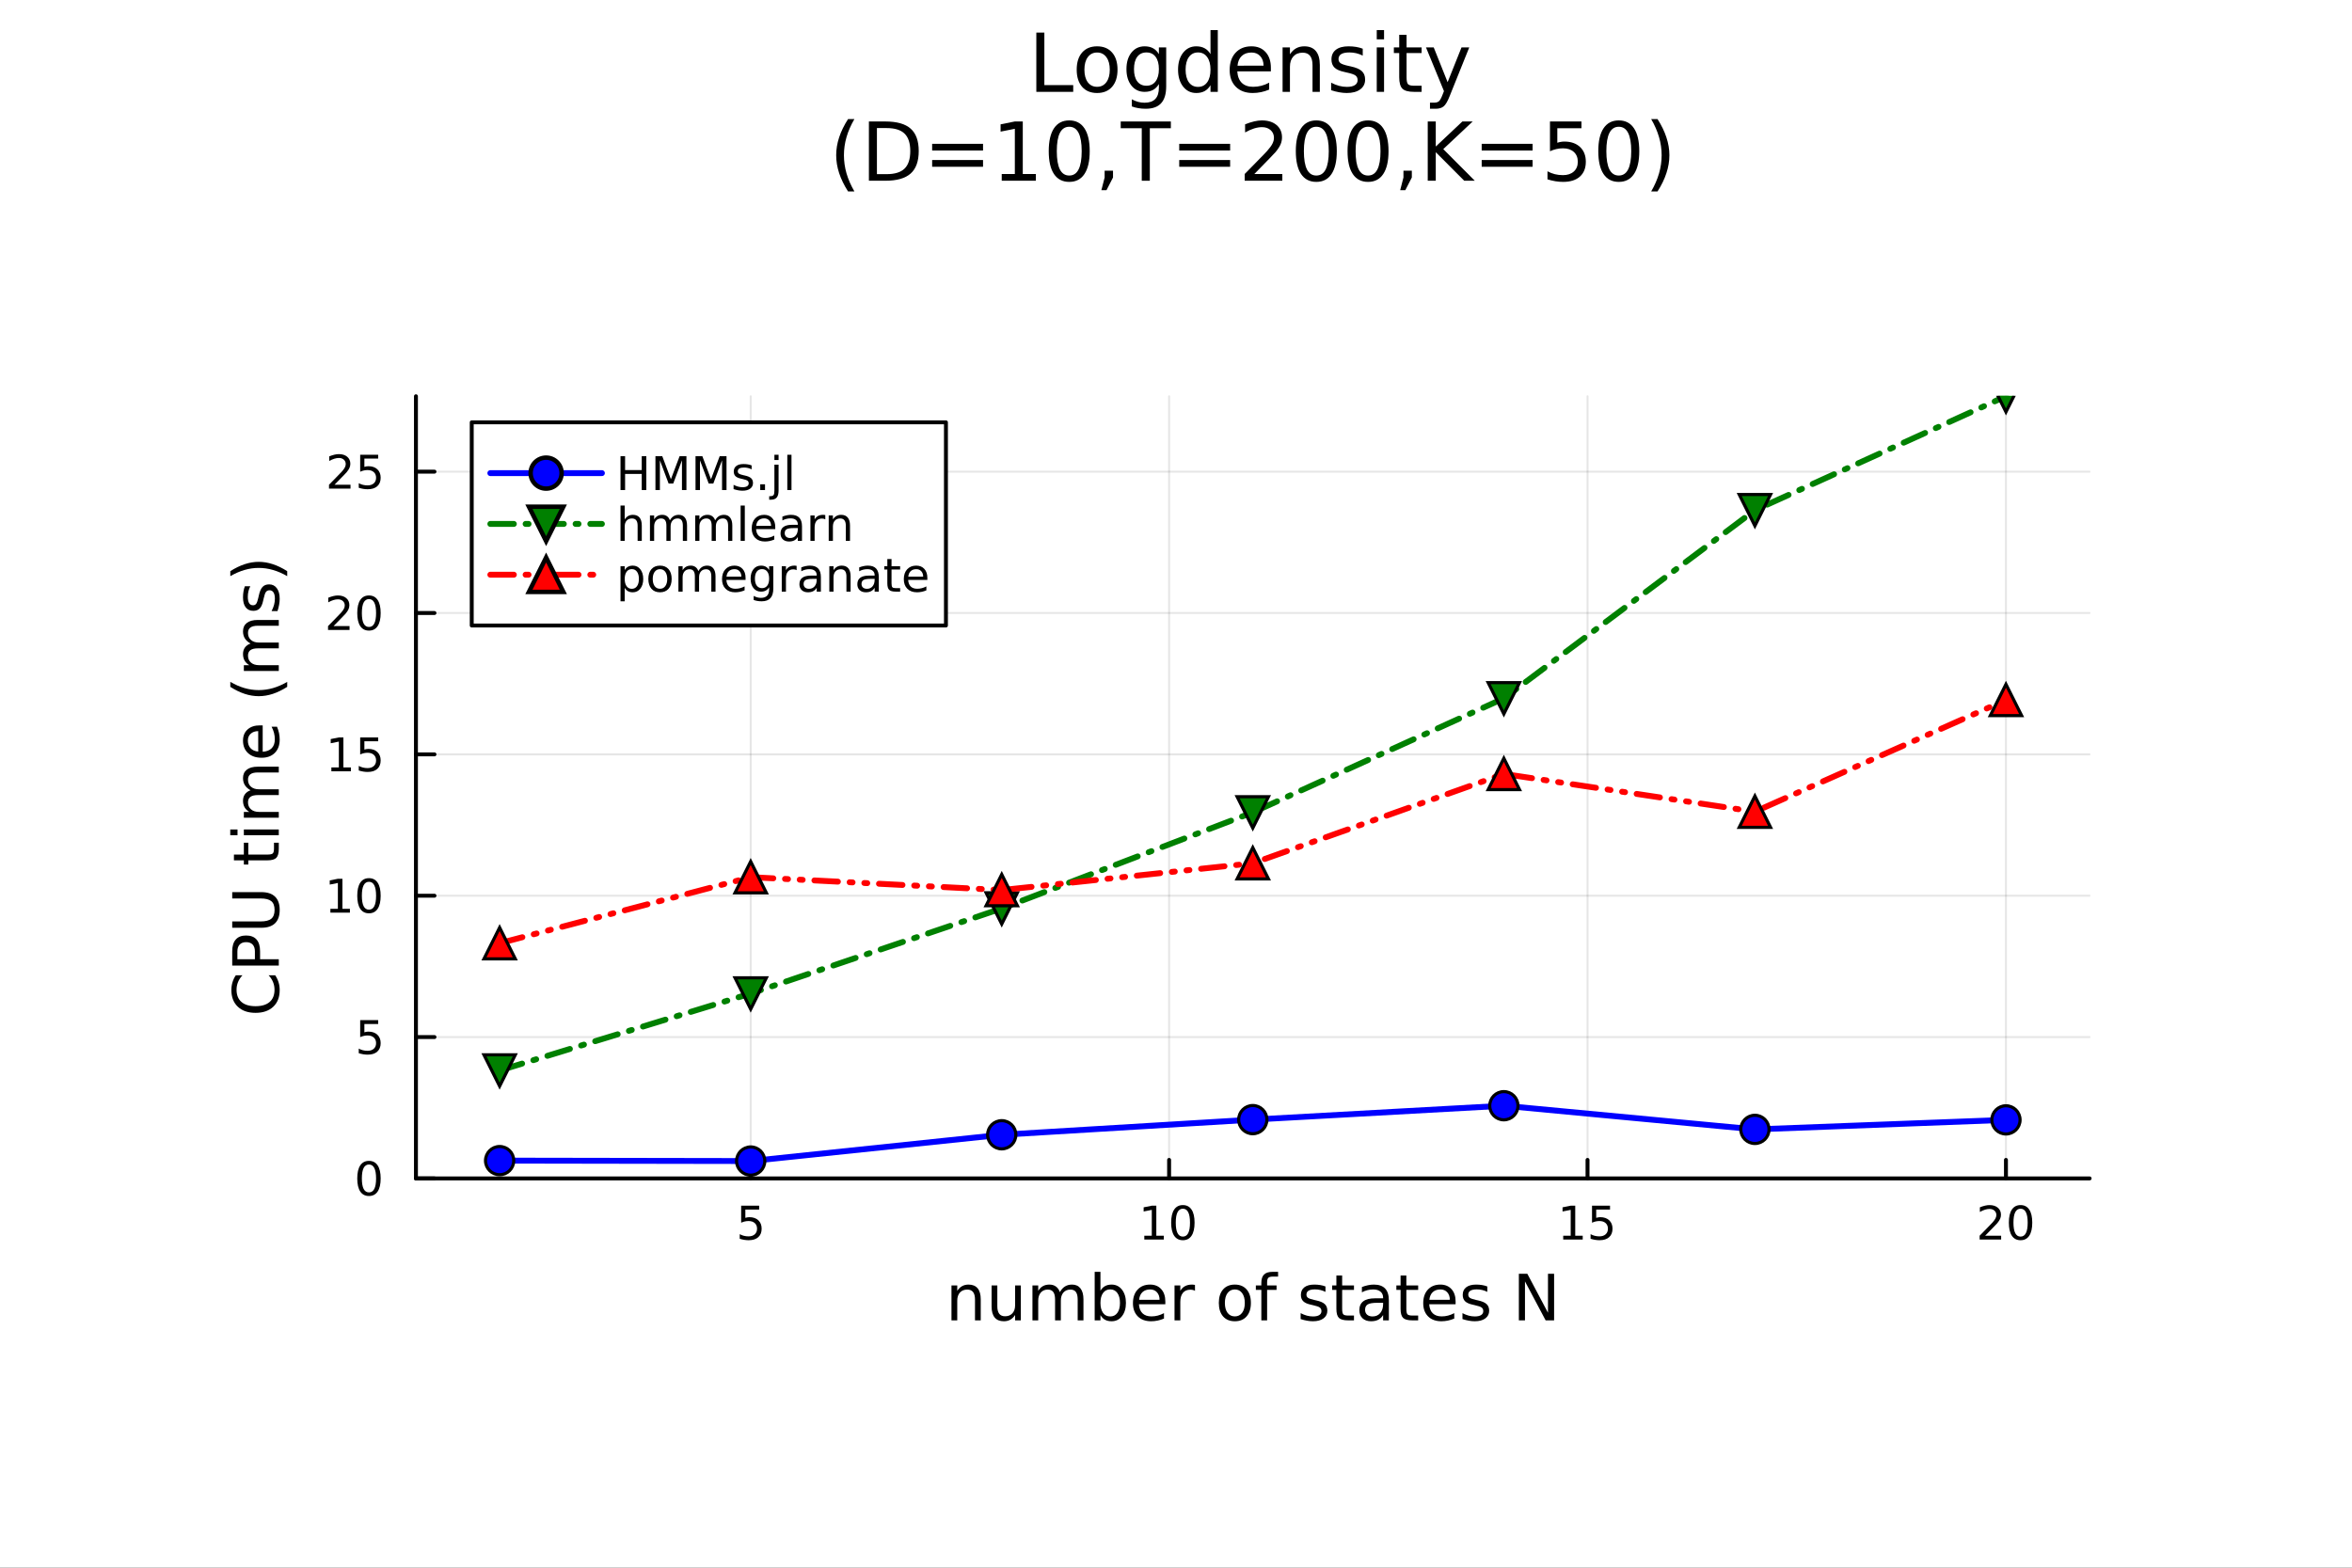 <?xml version="1.0" encoding="utf-8"?>
<svg xmlns="http://www.w3.org/2000/svg" xmlns:xlink="http://www.w3.org/1999/xlink" width="600" height="400" viewBox="0 0 2400 1600">
<rect x="0" y="0" width="2400" height="1600" fill="#333333" stroke="none"/>
<defs>
  <clipPath id="clip580">
    <rect x="0" y="0" width="2400" height="1600"/>
  </clipPath>
</defs>
<path clip-path="url(#clip580)" d="M0 1600 L2400 1600 L2400 0 L0 0  Z" fill="#ffffff" fill-rule="evenodd" fill-opacity="1"/>
<defs>
  <clipPath id="clip581">
    <rect x="480" y="0" width="1681" height="1600"/>
  </clipPath>
</defs>
<path clip-path="url(#clip580)" d="M424.436 1202.71 L2132.28 1202.71 L2132.28 404.425 L424.436 404.425  Z" fill="#ffffff" fill-rule="evenodd" fill-opacity="1"/>
<defs>
  <clipPath id="clip582">
    <rect x="424" y="404" width="1709" height="799"/>
  </clipPath>
</defs>
<polyline clip-path="url(#clip582)" style="stroke:#000000; stroke-linecap:round; stroke-linejoin:round; stroke-width:2; stroke-opacity:0.1; fill:none" points="766.006,1202.71 766.006,404.425 "/>
<polyline clip-path="url(#clip582)" style="stroke:#000000; stroke-linecap:round; stroke-linejoin:round; stroke-width:2; stroke-opacity:0.1; fill:none" points="1192.97,1202.71 1192.97,404.425 "/>
<polyline clip-path="url(#clip582)" style="stroke:#000000; stroke-linecap:round; stroke-linejoin:round; stroke-width:2; stroke-opacity:0.1; fill:none" points="1619.93,1202.71 1619.93,404.425 "/>
<polyline clip-path="url(#clip582)" style="stroke:#000000; stroke-linecap:round; stroke-linejoin:round; stroke-width:2; stroke-opacity:0.1; fill:none" points="2046.89,1202.71 2046.89,404.425 "/>
<polyline clip-path="url(#clip580)" style="stroke:#000000; stroke-linecap:round; stroke-linejoin:round; stroke-width:4; stroke-opacity:1; fill:none" points="424.436,1202.71 2132.28,1202.71 "/>
<polyline clip-path="url(#clip580)" style="stroke:#000000; stroke-linecap:round; stroke-linejoin:round; stroke-width:4; stroke-opacity:1; fill:none" points="766.006,1202.71 766.006,1183.81 "/>
<polyline clip-path="url(#clip580)" style="stroke:#000000; stroke-linecap:round; stroke-linejoin:round; stroke-width:4; stroke-opacity:1; fill:none" points="1192.97,1202.71 1192.97,1183.81 "/>
<polyline clip-path="url(#clip580)" style="stroke:#000000; stroke-linecap:round; stroke-linejoin:round; stroke-width:4; stroke-opacity:1; fill:none" points="1619.93,1202.71 1619.93,1183.81 "/>
<polyline clip-path="url(#clip580)" style="stroke:#000000; stroke-linecap:round; stroke-linejoin:round; stroke-width:4; stroke-opacity:1; fill:none" points="2046.89,1202.71 2046.89,1183.81 "/>
<path clip-path="url(#clip580)" d="M756.283 1230.55 L774.64 1230.55 L774.64 1234.48 L760.566 1234.48 L760.566 1242.95 Q761.584 1242.61 762.603 1242.45 Q763.621 1242.26 764.64 1242.26 Q770.427 1242.26 773.806 1245.43 Q777.186 1248.6 777.186 1254.02 Q777.186 1259.6 773.714 1262.7 Q770.242 1265.78 763.922 1265.78 Q761.746 1265.78 759.478 1265.41 Q757.232 1265.04 754.825 1264.3 L754.825 1259.6 Q756.908 1260.73 759.131 1261.29 Q761.353 1261.84 763.83 1261.84 Q767.834 1261.84 770.172 1259.74 Q772.51 1257.63 772.51 1254.02 Q772.51 1250.41 770.172 1248.3 Q767.834 1246.2 763.83 1246.2 Q761.955 1246.2 760.08 1246.61 Q758.228 1247.03 756.283 1247.91 L756.283 1230.55 Z" fill="#000000" fill-rule="nonzero" fill-opacity="1" /><path clip-path="url(#clip580)" d="M1167.66 1261.17 L1175.29 1261.17 L1175.29 1234.81 L1166.98 1236.47 L1166.98 1232.21 L1175.25 1230.55 L1179.92 1230.55 L1179.92 1261.17 L1187.56 1261.17 L1187.56 1265.11 L1167.66 1265.11 L1167.66 1261.17 Z" fill="#000000" fill-rule="nonzero" fill-opacity="1" /><path clip-path="url(#clip580)" d="M1207.01 1233.63 Q1203.4 1233.63 1201.57 1237.19 Q1199.76 1240.73 1199.76 1247.86 Q1199.76 1254.97 1201.57 1258.53 Q1203.4 1262.08 1207.01 1262.08 Q1210.64 1262.08 1212.45 1258.53 Q1214.28 1254.97 1214.28 1247.86 Q1214.28 1240.73 1212.45 1237.19 Q1210.64 1233.63 1207.01 1233.63 M1207.01 1229.92 Q1212.82 1229.92 1215.87 1234.53 Q1218.95 1239.11 1218.95 1247.86 Q1218.95 1256.59 1215.87 1261.2 Q1212.82 1265.78 1207.01 1265.78 Q1201.2 1265.78 1198.12 1261.2 Q1195.06 1256.59 1195.06 1247.86 Q1195.06 1239.11 1198.12 1234.53 Q1201.2 1229.92 1207.01 1229.92 Z" fill="#000000" fill-rule="nonzero" fill-opacity="1" /><path clip-path="url(#clip580)" d="M1595.11 1261.17 L1602.75 1261.17 L1602.75 1234.81 L1594.44 1236.47 L1594.44 1232.21 L1602.71 1230.55 L1607.38 1230.55 L1607.38 1261.17 L1615.02 1261.17 L1615.02 1265.11 L1595.11 1265.11 L1595.11 1261.17 Z" fill="#000000" fill-rule="nonzero" fill-opacity="1" /><path clip-path="url(#clip580)" d="M1624.51 1230.55 L1642.87 1230.55 L1642.87 1234.48 L1628.79 1234.48 L1628.79 1242.95 Q1629.81 1242.61 1630.83 1242.45 Q1631.85 1242.26 1632.87 1242.26 Q1638.66 1242.26 1642.04 1245.43 Q1645.42 1248.6 1645.42 1254.02 Q1645.42 1259.6 1641.94 1262.7 Q1638.47 1265.78 1632.15 1265.78 Q1629.98 1265.78 1627.71 1265.41 Q1625.46 1265.04 1623.05 1264.3 L1623.05 1259.6 Q1625.14 1260.73 1627.36 1261.29 Q1629.58 1261.84 1632.06 1261.84 Q1636.06 1261.84 1638.4 1259.74 Q1640.74 1257.63 1640.74 1254.02 Q1640.74 1250.41 1638.4 1248.3 Q1636.06 1246.2 1632.06 1246.2 Q1630.18 1246.2 1628.31 1246.61 Q1626.46 1247.03 1624.51 1247.91 L1624.51 1230.55 Z" fill="#000000" fill-rule="nonzero" fill-opacity="1" /><path clip-path="url(#clip580)" d="M2025.66 1261.17 L2041.98 1261.17 L2041.98 1265.11 L2020.04 1265.11 L2020.04 1261.17 Q2022.7 1258.42 2027.28 1253.79 Q2031.89 1249.14 2033.07 1247.79 Q2035.32 1245.27 2036.2 1243.53 Q2037.1 1241.77 2037.1 1240.08 Q2037.1 1237.33 2035.16 1235.59 Q2033.23 1233.86 2030.13 1233.86 Q2027.93 1233.86 2025.48 1234.62 Q2023.05 1235.39 2020.27 1236.94 L2020.27 1232.21 Q2023.09 1231.08 2025.55 1230.5 Q2028 1229.92 2030.04 1229.92 Q2035.41 1229.92 2038.6 1232.61 Q2041.8 1235.29 2041.8 1239.78 Q2041.8 1241.91 2040.99 1243.83 Q2040.2 1245.73 2038.09 1248.33 Q2037.52 1249 2034.41 1252.21 Q2031.31 1255.41 2025.66 1261.17 Z" fill="#000000" fill-rule="nonzero" fill-opacity="1" /><path clip-path="url(#clip580)" d="M2061.8 1233.63 Q2058.19 1233.63 2056.36 1237.19 Q2054.55 1240.73 2054.55 1247.86 Q2054.55 1254.97 2056.36 1258.53 Q2058.19 1262.08 2061.8 1262.08 Q2065.43 1262.08 2067.24 1258.53 Q2069.07 1254.97 2069.07 1247.86 Q2069.07 1240.73 2067.24 1237.19 Q2065.43 1233.63 2061.8 1233.63 M2061.8 1229.92 Q2067.61 1229.92 2070.66 1234.53 Q2073.74 1239.11 2073.74 1247.86 Q2073.74 1256.59 2070.66 1261.2 Q2067.61 1265.78 2061.8 1265.78 Q2055.99 1265.78 2052.91 1261.2 Q2049.85 1256.59 2049.85 1247.86 Q2049.85 1239.11 2052.91 1234.53 Q2055.99 1229.92 2061.8 1229.92 Z" fill="#000000" fill-rule="nonzero" fill-opacity="1" /><path clip-path="url(#clip580)" d="M1000.75 1326.06 L1000.75 1347.57 L994.895 1347.57 L994.895 1326.25 Q994.895 1321.19 992.921 1318.67 Q990.948 1316.16 987.001 1316.16 Q982.259 1316.16 979.522 1319.18 Q976.784 1322.2 976.784 1327.42 L976.784 1347.57 L970.896 1347.57 L970.896 1311.92 L976.784 1311.92 L976.784 1317.46 Q978.885 1314.25 981.718 1312.66 Q984.582 1311.06 988.306 1311.06 Q994.449 1311.06 997.6 1314.88 Q1000.75 1318.67 1000.75 1326.06 Z" fill="#000000" fill-rule="nonzero" fill-opacity="1" /><path clip-path="url(#clip580)" d="M1011.83 1333.5 L1011.83 1311.92 L1017.68 1311.92 L1017.68 1333.28 Q1017.68 1338.34 1019.66 1340.89 Q1021.63 1343.4 1025.58 1343.4 Q1030.32 1343.4 1033.06 1340.38 Q1035.83 1337.35 1035.83 1332.13 L1035.83 1311.92 L1041.68 1311.92 L1041.68 1347.57 L1035.83 1347.57 L1035.83 1342.1 Q1033.69 1345.34 1030.86 1346.93 Q1028.06 1348.49 1024.34 1348.49 Q1018.19 1348.49 1015.01 1344.68 Q1011.83 1340.86 1011.83 1333.5 M1026.56 1311.06 L1026.56 1311.06 Z" fill="#000000" fill-rule="nonzero" fill-opacity="1" /><path clip-path="url(#clip580)" d="M1081.5 1318.77 Q1083.7 1314.82 1086.75 1312.94 Q1089.81 1311.06 1093.95 1311.06 Q1099.52 1311.06 1102.54 1314.98 Q1105.56 1318.86 1105.56 1326.06 L1105.56 1347.57 L1099.67 1347.57 L1099.67 1326.25 Q1099.67 1321.12 1097.86 1318.64 Q1096.05 1316.16 1092.32 1316.16 Q1087.77 1316.16 1085.13 1319.18 Q1082.49 1322.2 1082.49 1327.42 L1082.49 1347.57 L1076.6 1347.57 L1076.6 1326.25 Q1076.6 1321.09 1074.78 1318.64 Q1072.97 1316.16 1069.18 1316.16 Q1064.69 1316.16 1062.05 1319.21 Q1059.41 1322.24 1059.41 1327.42 L1059.41 1347.57 L1053.52 1347.57 L1053.52 1311.92 L1059.41 1311.92 L1059.41 1317.46 Q1061.42 1314.18 1064.22 1312.62 Q1067.02 1311.06 1070.87 1311.06 Q1074.75 1311.06 1077.46 1313.04 Q1080.2 1315.01 1081.5 1318.77 Z" fill="#000000" fill-rule="nonzero" fill-opacity="1" /><path clip-path="url(#clip580)" d="M1142.83 1329.78 Q1142.83 1323.32 1140.16 1319.66 Q1137.52 1315.97 1132.87 1315.97 Q1128.22 1315.97 1125.55 1319.66 Q1122.91 1323.32 1122.91 1329.78 Q1122.91 1336.24 1125.55 1339.93 Q1128.22 1343.59 1132.87 1343.59 Q1137.52 1343.59 1140.16 1339.93 Q1142.83 1336.24 1142.83 1329.78 M1122.91 1317.33 Q1124.76 1314.15 1127.56 1312.62 Q1130.39 1311.06 1134.3 1311.06 Q1140.8 1311.06 1144.84 1316.22 Q1148.91 1321.38 1148.91 1329.78 Q1148.91 1338.18 1144.84 1343.34 Q1140.8 1348.49 1134.3 1348.49 Q1130.39 1348.49 1127.56 1346.97 Q1124.76 1345.41 1122.91 1342.22 L1122.91 1347.57 L1117.02 1347.57 L1117.02 1298.05 L1122.91 1298.05 L1122.91 1317.33 Z" fill="#000000" fill-rule="nonzero" fill-opacity="1" /><path clip-path="url(#clip580)" d="M1189.11 1328.28 L1189.11 1331.15 L1162.19 1331.15 Q1162.57 1337.2 1165.81 1340.38 Q1169.09 1343.53 1174.92 1343.53 Q1178.29 1343.53 1181.44 1342.7 Q1184.62 1341.87 1187.74 1340.22 L1187.74 1345.76 Q1184.59 1347.09 1181.28 1347.79 Q1177.97 1348.49 1174.57 1348.49 Q1166.04 1348.49 1161.04 1343.53 Q1156.07 1338.56 1156.07 1330.1 Q1156.07 1321.34 1160.79 1316.22 Q1165.53 1311.06 1173.55 1311.06 Q1180.74 1311.06 1184.91 1315.71 Q1189.11 1320.33 1189.11 1328.28 M1183.26 1326.56 Q1183.19 1321.76 1180.55 1318.89 Q1177.94 1316.03 1173.61 1316.03 Q1168.71 1316.03 1165.75 1318.8 Q1162.82 1321.57 1162.38 1326.6 L1183.26 1326.56 Z" fill="#000000" fill-rule="nonzero" fill-opacity="1" /><path clip-path="url(#clip580)" d="M1219.38 1317.4 Q1218.39 1316.83 1217.22 1316.57 Q1216.07 1316.28 1214.67 1316.28 Q1209.71 1316.28 1207.03 1319.53 Q1204.39 1322.75 1204.39 1328.79 L1204.39 1347.57 L1198.5 1347.57 L1198.5 1311.92 L1204.39 1311.92 L1204.39 1317.46 Q1206.24 1314.22 1209.2 1312.66 Q1212.16 1311.06 1216.39 1311.06 Q1216.99 1311.06 1217.73 1311.16 Q1218.46 1311.22 1219.35 1311.38 L1219.38 1317.4 Z" fill="#000000" fill-rule="nonzero" fill-opacity="1" /><path clip-path="url(#clip580)" d="M1260.06 1316.03 Q1255.35 1316.03 1252.61 1319.72 Q1249.87 1323.38 1249.87 1329.78 Q1249.87 1336.18 1252.58 1339.87 Q1255.32 1343.53 1260.06 1343.53 Q1264.74 1343.53 1267.47 1339.84 Q1270.21 1336.14 1270.21 1329.78 Q1270.21 1323.45 1267.47 1319.75 Q1264.74 1316.03 1260.06 1316.03 M1260.06 1311.06 Q1267.7 1311.06 1272.06 1316.03 Q1276.42 1320.99 1276.42 1329.78 Q1276.42 1338.53 1272.06 1343.53 Q1267.7 1348.49 1260.06 1348.49 Q1252.39 1348.49 1248.03 1343.53 Q1243.7 1338.53 1243.7 1329.78 Q1243.7 1320.99 1248.03 1316.03 Q1252.39 1311.06 1260.06 1311.06 Z" fill="#000000" fill-rule="nonzero" fill-opacity="1" /><path clip-path="url(#clip580)" d="M1304.17 1298.05 L1304.17 1302.92 L1298.57 1302.92 Q1295.42 1302.92 1294.18 1304.19 Q1292.97 1305.46 1292.97 1308.77 L1292.97 1311.92 L1302.61 1311.92 L1302.61 1316.47 L1292.97 1316.47 L1292.97 1347.57 L1287.08 1347.57 L1287.08 1316.47 L1281.48 1316.47 L1281.48 1311.92 L1287.08 1311.92 L1287.08 1309.44 Q1287.08 1303.49 1289.85 1300.78 Q1292.62 1298.05 1298.63 1298.05 L1304.17 1298.05 Z" fill="#000000" fill-rule="nonzero" fill-opacity="1" /><path clip-path="url(#clip580)" d="M1352.52 1312.97 L1352.52 1318.51 Q1350.04 1317.24 1347.36 1316.6 Q1344.69 1315.97 1341.83 1315.97 Q1337.47 1315.97 1335.27 1317.3 Q1333.1 1318.64 1333.1 1321.31 Q1333.1 1323.35 1334.66 1324.53 Q1336.22 1325.67 1340.93 1326.72 L1342.94 1327.17 Q1349.18 1328.51 1351.79 1330.96 Q1354.43 1333.38 1354.43 1337.74 Q1354.43 1342.7 1350.48 1345.6 Q1346.57 1348.49 1339.69 1348.49 Q1336.83 1348.49 1333.71 1347.92 Q1330.62 1347.38 1327.18 1346.27 L1327.18 1340.22 Q1330.43 1341.91 1333.58 1342.77 Q1336.73 1343.59 1339.82 1343.59 Q1343.96 1343.59 1346.19 1342.19 Q1348.41 1340.76 1348.41 1338.18 Q1348.41 1335.79 1346.79 1334.52 Q1345.2 1333.25 1339.76 1332.07 L1337.72 1331.59 Q1332.28 1330.45 1329.86 1328.09 Q1327.44 1325.71 1327.44 1321.57 Q1327.44 1316.54 1331 1313.8 Q1334.57 1311.06 1341.13 1311.06 Q1344.37 1311.06 1347.24 1311.54 Q1350.1 1312.02 1352.52 1312.97 Z" fill="#000000" fill-rule="nonzero" fill-opacity="1" /><path clip-path="url(#clip580)" d="M1369.55 1301.8 L1369.55 1311.92 L1381.61 1311.92 L1381.61 1316.47 L1369.55 1316.47 L1369.55 1335.83 Q1369.55 1340.19 1370.73 1341.43 Q1371.94 1342.67 1375.6 1342.67 L1381.61 1342.67 L1381.61 1347.57 L1375.6 1347.57 Q1368.82 1347.57 1366.24 1345.06 Q1363.66 1342.51 1363.66 1335.83 L1363.66 1316.47 L1359.36 1316.47 L1359.36 1311.92 L1363.66 1311.92 L1363.66 1301.8 L1369.55 1301.8 Z" fill="#000000" fill-rule="nonzero" fill-opacity="1" /><path clip-path="url(#clip580)" d="M1405.51 1329.65 Q1398.42 1329.65 1395.68 1331.28 Q1392.94 1332.9 1392.94 1336.81 Q1392.94 1339.93 1394.98 1341.78 Q1397.05 1343.59 1400.58 1343.59 Q1405.45 1343.59 1408.38 1340.16 Q1411.34 1336.69 1411.34 1330.96 L1411.34 1329.65 L1405.51 1329.65 M1417.2 1327.23 L1417.2 1347.57 L1411.34 1347.57 L1411.34 1342.16 Q1409.33 1345.41 1406.34 1346.97 Q1403.35 1348.49 1399.02 1348.49 Q1393.55 1348.49 1390.3 1345.44 Q1387.09 1342.35 1387.09 1337.2 Q1387.09 1331.18 1391.1 1328.12 Q1395.14 1325.07 1403.13 1325.07 L1411.34 1325.07 L1411.34 1324.5 Q1411.34 1320.45 1408.67 1318.26 Q1406.02 1316.03 1401.22 1316.03 Q1398.16 1316.03 1395.27 1316.76 Q1392.37 1317.49 1389.7 1318.96 L1389.7 1313.55 Q1392.91 1312.31 1395.93 1311.7 Q1398.96 1311.06 1401.82 1311.06 Q1409.56 1311.06 1413.38 1315.07 Q1417.2 1319.08 1417.2 1327.23 Z" fill="#000000" fill-rule="nonzero" fill-opacity="1" /><path clip-path="url(#clip580)" d="M1435.05 1301.8 L1435.05 1311.92 L1447.11 1311.92 L1447.11 1316.47 L1435.05 1316.47 L1435.05 1335.83 Q1435.05 1340.19 1436.23 1341.43 Q1437.44 1342.67 1441.1 1342.67 L1447.11 1342.67 L1447.11 1347.57 L1441.1 1347.57 Q1434.32 1347.57 1431.74 1345.06 Q1429.16 1342.51 1429.16 1335.83 L1429.16 1316.47 L1424.87 1316.47 L1424.87 1311.92 L1429.16 1311.92 L1429.16 1301.8 L1435.05 1301.8 Z" fill="#000000" fill-rule="nonzero" fill-opacity="1" /><path clip-path="url(#clip580)" d="M1485.31 1328.28 L1485.31 1331.15 L1458.38 1331.15 Q1458.76 1337.2 1462.01 1340.38 Q1465.29 1343.53 1471.11 1343.53 Q1474.49 1343.53 1477.64 1342.7 Q1480.82 1341.87 1483.94 1340.22 L1483.94 1345.76 Q1480.79 1347.09 1477.48 1347.79 Q1474.17 1348.49 1470.76 1348.49 Q1462.23 1348.49 1457.24 1343.53 Q1452.27 1338.56 1452.27 1330.1 Q1452.27 1321.34 1456.98 1316.22 Q1461.72 1311.06 1469.74 1311.06 Q1476.94 1311.06 1481.11 1315.71 Q1485.31 1320.33 1485.31 1328.28 M1479.45 1326.56 Q1479.39 1321.76 1476.75 1318.89 Q1474.14 1316.03 1469.81 1316.03 Q1464.91 1316.03 1461.95 1318.8 Q1459.02 1321.57 1458.57 1326.6 L1479.45 1326.56 Z" fill="#000000" fill-rule="nonzero" fill-opacity="1" /><path clip-path="url(#clip580)" d="M1517.65 1312.97 L1517.65 1318.51 Q1515.16 1317.24 1512.49 1316.6 Q1509.82 1315.97 1506.95 1315.97 Q1502.59 1315.97 1500.4 1317.3 Q1498.23 1318.64 1498.23 1321.31 Q1498.23 1323.35 1499.79 1324.53 Q1501.35 1325.67 1506.06 1326.72 L1508.07 1327.17 Q1514.3 1328.51 1516.91 1330.96 Q1519.56 1333.38 1519.56 1337.74 Q1519.56 1342.7 1515.61 1345.6 Q1511.69 1348.49 1504.82 1348.49 Q1501.96 1348.49 1498.84 1347.92 Q1495.75 1347.38 1492.31 1346.27 L1492.31 1340.22 Q1495.56 1341.91 1498.71 1342.77 Q1501.86 1343.59 1504.95 1343.59 Q1509.08 1343.59 1511.31 1342.19 Q1513.54 1340.76 1513.54 1338.18 Q1513.54 1335.79 1511.92 1334.52 Q1510.33 1333.25 1504.88 1332.07 L1502.85 1331.59 Q1497.4 1330.45 1494.98 1328.09 Q1492.57 1325.71 1492.57 1321.57 Q1492.57 1316.54 1496.13 1313.8 Q1499.7 1311.06 1506.25 1311.06 Q1509.5 1311.06 1512.36 1311.54 Q1515.23 1312.02 1517.65 1312.97 Z" fill="#000000" fill-rule="nonzero" fill-opacity="1" /><path clip-path="url(#clip580)" d="M1549.86 1300.05 L1558.51 1300.05 L1579.58 1339.81 L1579.58 1300.05 L1585.82 1300.05 L1585.82 1347.57 L1577.17 1347.57 L1556.1 1307.82 L1556.1 1347.57 L1549.86 1347.57 L1549.86 1300.05 Z" fill="#000000" fill-rule="nonzero" fill-opacity="1" /><polyline clip-path="url(#clip582)" style="stroke:#000000; stroke-linecap:round; stroke-linejoin:round; stroke-width:2; stroke-opacity:0.1; fill:none" points="424.436,1202.71 2132.28,1202.71 "/>
<polyline clip-path="url(#clip582)" style="stroke:#000000; stroke-linecap:round; stroke-linejoin:round; stroke-width:2; stroke-opacity:0.1; fill:none" points="424.436,1058.44 2132.28,1058.44 "/>
<polyline clip-path="url(#clip582)" style="stroke:#000000; stroke-linecap:round; stroke-linejoin:round; stroke-width:2; stroke-opacity:0.1; fill:none" points="424.436,914.177 2132.28,914.177 "/>
<polyline clip-path="url(#clip582)" style="stroke:#000000; stroke-linecap:round; stroke-linejoin:round; stroke-width:2; stroke-opacity:0.1; fill:none" points="424.436,769.912 2132.28,769.912 "/>
<polyline clip-path="url(#clip582)" style="stroke:#000000; stroke-linecap:round; stroke-linejoin:round; stroke-width:2; stroke-opacity:0.1; fill:none" points="424.436,625.646 2132.28,625.646 "/>
<polyline clip-path="url(#clip582)" style="stroke:#000000; stroke-linecap:round; stroke-linejoin:round; stroke-width:2; stroke-opacity:0.1; fill:none" points="424.436,481.381 2132.28,481.381 "/>
<polyline clip-path="url(#clip580)" style="stroke:#000000; stroke-linecap:round; stroke-linejoin:round; stroke-width:4; stroke-opacity:1; fill:none" points="424.436,1202.71 424.436,404.425 "/>
<polyline clip-path="url(#clip580)" style="stroke:#000000; stroke-linecap:round; stroke-linejoin:round; stroke-width:4; stroke-opacity:1; fill:none" points="424.436,1202.71 443.334,1202.71 "/>
<polyline clip-path="url(#clip580)" style="stroke:#000000; stroke-linecap:round; stroke-linejoin:round; stroke-width:4; stroke-opacity:1; fill:none" points="424.436,1058.44 443.334,1058.44 "/>
<polyline clip-path="url(#clip580)" style="stroke:#000000; stroke-linecap:round; stroke-linejoin:round; stroke-width:4; stroke-opacity:1; fill:none" points="424.436,914.177 443.334,914.177 "/>
<polyline clip-path="url(#clip580)" style="stroke:#000000; stroke-linecap:round; stroke-linejoin:round; stroke-width:4; stroke-opacity:1; fill:none" points="424.436,769.912 443.334,769.912 "/>
<polyline clip-path="url(#clip580)" style="stroke:#000000; stroke-linecap:round; stroke-linejoin:round; stroke-width:4; stroke-opacity:1; fill:none" points="424.436,625.646 443.334,625.646 "/>
<polyline clip-path="url(#clip580)" style="stroke:#000000; stroke-linecap:round; stroke-linejoin:round; stroke-width:4; stroke-opacity:1; fill:none" points="424.436,481.381 443.334,481.381 "/>
<path clip-path="url(#clip580)" d="M376.492 1188.51 Q372.881 1188.51 371.052 1192.07 Q369.246 1195.61 369.246 1202.74 Q369.246 1209.85 371.052 1213.41 Q372.881 1216.96 376.492 1216.96 Q380.126 1216.96 381.931 1213.41 Q383.76 1209.85 383.76 1202.74 Q383.76 1195.61 381.931 1192.07 Q380.126 1188.51 376.492 1188.51 M376.492 1184.8 Q382.302 1184.8 385.357 1189.41 Q388.436 1193.99 388.436 1202.74 Q388.436 1211.47 385.357 1216.08 Q382.302 1220.66 376.492 1220.66 Q370.681 1220.66 367.603 1216.08 Q364.547 1211.47 364.547 1202.74 Q364.547 1193.99 367.603 1189.41 Q370.681 1184.8 376.492 1184.8 Z" fill="#000000" fill-rule="nonzero" fill-opacity="1" /><path clip-path="url(#clip580)" d="M367.533 1041.16 L385.89 1041.16 L385.89 1045.1 L371.816 1045.1 L371.816 1053.57 Q372.834 1053.22 373.853 1053.06 Q374.871 1052.88 375.89 1052.88 Q381.677 1052.88 385.056 1056.05 Q388.436 1059.22 388.436 1064.63 Q388.436 1070.21 384.964 1073.31 Q381.492 1076.39 375.172 1076.39 Q372.996 1076.39 370.728 1076.02 Q368.482 1075.65 366.075 1074.91 L366.075 1070.21 Q368.158 1071.35 370.381 1071.9 Q372.603 1072.46 375.08 1072.46 Q379.084 1072.46 381.422 1070.35 Q383.76 1068.25 383.76 1064.63 Q383.76 1061.02 381.422 1058.92 Q379.084 1056.81 375.08 1056.81 Q373.205 1056.81 371.33 1057.23 Q369.478 1057.64 367.533 1058.52 L367.533 1041.16 Z" fill="#000000" fill-rule="nonzero" fill-opacity="1" /><path clip-path="url(#clip580)" d="M337.14 927.522 L344.779 927.522 L344.779 901.156 L336.469 902.823 L336.469 898.563 L344.733 896.897 L349.408 896.897 L349.408 927.522 L357.047 927.522 L357.047 931.457 L337.14 931.457 L337.14 927.522 Z" fill="#000000" fill-rule="nonzero" fill-opacity="1" /><path clip-path="url(#clip580)" d="M376.492 899.975 Q372.881 899.975 371.052 903.54 Q369.246 907.082 369.246 914.212 Q369.246 921.318 371.052 924.883 Q372.881 928.424 376.492 928.424 Q380.126 928.424 381.931 924.883 Q383.76 921.318 383.76 914.212 Q383.76 907.082 381.931 903.54 Q380.126 899.975 376.492 899.975 M376.492 896.272 Q382.302 896.272 385.357 900.878 Q388.436 905.462 388.436 914.212 Q388.436 922.938 385.357 927.545 Q382.302 932.128 376.492 932.128 Q370.681 932.128 367.603 927.545 Q364.547 922.938 364.547 914.212 Q364.547 905.462 367.603 900.878 Q370.681 896.272 376.492 896.272 Z" fill="#000000" fill-rule="nonzero" fill-opacity="1" /><path clip-path="url(#clip580)" d="M338.135 783.256 L345.774 783.256 L345.774 756.891 L337.464 758.557 L337.464 754.298 L345.728 752.632 L350.404 752.632 L350.404 783.256 L358.043 783.256 L358.043 787.192 L338.135 787.192 L338.135 783.256 Z" fill="#000000" fill-rule="nonzero" fill-opacity="1" /><path clip-path="url(#clip580)" d="M367.533 752.632 L385.89 752.632 L385.89 756.567 L371.816 756.567 L371.816 765.039 Q372.834 764.692 373.853 764.53 Q374.871 764.344 375.89 764.344 Q381.677 764.344 385.056 767.516 Q388.436 770.687 388.436 776.104 Q388.436 781.682 384.964 784.784 Q381.492 787.863 375.172 787.863 Q372.996 787.863 370.728 787.492 Q368.482 787.122 366.075 786.381 L366.075 781.682 Q368.158 782.817 370.381 783.372 Q372.603 783.928 375.08 783.928 Q379.084 783.928 381.422 781.821 Q383.76 779.715 383.76 776.104 Q383.76 772.493 381.422 770.386 Q379.084 768.28 375.08 768.28 Q373.205 768.28 371.33 768.696 Q369.478 769.113 367.533 769.993 L367.533 752.632 Z" fill="#000000" fill-rule="nonzero" fill-opacity="1" /><path clip-path="url(#clip580)" d="M340.358 638.991 L356.677 638.991 L356.677 642.926 L334.733 642.926 L334.733 638.991 Q337.395 636.236 341.978 631.607 Q346.584 626.954 347.765 625.611 Q350.01 623.088 350.89 621.352 Q351.793 619.593 351.793 617.903 Q351.793 615.149 349.848 613.412 Q347.927 611.676 344.825 611.676 Q342.626 611.676 340.172 612.44 Q337.742 613.204 334.964 614.755 L334.964 610.033 Q337.788 608.899 340.242 608.32 Q342.696 607.741 344.733 607.741 Q350.103 607.741 353.297 610.426 Q356.492 613.112 356.492 617.602 Q356.492 619.732 355.682 621.653 Q354.895 623.551 352.788 626.144 Q352.209 626.815 349.108 630.033 Q346.006 633.227 340.358 638.991 Z" fill="#000000" fill-rule="nonzero" fill-opacity="1" /><path clip-path="url(#clip580)" d="M376.492 611.445 Q372.881 611.445 371.052 615.01 Q369.246 618.551 369.246 625.681 Q369.246 632.787 371.052 636.352 Q372.881 639.894 376.492 639.894 Q380.126 639.894 381.931 636.352 Q383.76 632.787 383.76 625.681 Q383.76 618.551 381.931 615.01 Q380.126 611.445 376.492 611.445 M376.492 607.741 Q382.302 607.741 385.357 612.348 Q388.436 616.931 388.436 625.681 Q388.436 634.408 385.357 639.014 Q382.302 643.597 376.492 643.597 Q370.681 643.597 367.603 639.014 Q364.547 634.408 364.547 625.681 Q364.547 616.931 367.603 612.348 Q370.681 607.741 376.492 607.741 Z" fill="#000000" fill-rule="nonzero" fill-opacity="1" /><path clip-path="url(#clip580)" d="M341.353 494.726 L357.672 494.726 L357.672 498.661 L335.728 498.661 L335.728 494.726 Q338.39 491.971 342.973 487.342 Q347.58 482.689 348.76 481.346 Q351.006 478.823 351.885 477.087 Q352.788 475.328 352.788 473.638 Q352.788 470.883 350.844 469.147 Q348.922 467.411 345.821 467.411 Q343.621 467.411 341.168 468.175 Q338.737 468.939 335.959 470.49 L335.959 465.768 Q338.784 464.633 341.237 464.055 Q343.691 463.476 345.728 463.476 Q351.098 463.476 354.293 466.161 Q357.487 468.846 357.487 473.337 Q357.487 475.467 356.677 477.388 Q355.89 479.286 353.783 481.879 Q353.205 482.55 350.103 485.767 Q347.001 488.962 341.353 494.726 Z" fill="#000000" fill-rule="nonzero" fill-opacity="1" /><path clip-path="url(#clip580)" d="M367.533 464.101 L385.89 464.101 L385.89 468.036 L371.816 468.036 L371.816 476.508 Q372.834 476.161 373.853 475.999 Q374.871 475.814 375.89 475.814 Q381.677 475.814 385.056 478.985 Q388.436 482.156 388.436 487.573 Q388.436 493.152 384.964 496.254 Q381.492 499.332 375.172 499.332 Q372.996 499.332 370.728 498.962 Q368.482 498.591 366.075 497.851 L366.075 493.152 Q368.158 494.286 370.381 494.841 Q372.603 495.397 375.08 495.397 Q379.084 495.397 381.422 493.291 Q383.76 491.184 383.76 487.573 Q383.76 483.962 381.422 481.855 Q379.084 479.749 375.08 479.749 Q373.205 479.749 371.33 480.166 Q369.478 480.582 367.533 481.462 L367.533 464.101 Z" fill="#000000" fill-rule="nonzero" fill-opacity="1" /><path clip-path="url(#clip580)" d="M240.617 995.397 L247.396 995.397 Q244.373 998.643 242.877 1002.34 Q241.381 1006 241.381 1010.13 Q241.381 1018.28 246.378 1022.61 Q251.343 1026.94 260.764 1026.94 Q270.154 1026.94 275.151 1022.61 Q280.116 1018.28 280.116 1010.13 Q280.116 1006 278.62 1002.34 Q277.124 998.643 274.1 995.397 L280.816 995.397 Q283.108 998.77 284.254 1002.56 Q285.4 1006.31 285.4 1010.52 Q285.4 1021.3 278.811 1027.51 Q272.191 1033.72 260.764 1033.72 Q249.306 1033.72 242.718 1027.51 Q236.097 1021.3 236.097 1010.52 Q236.097 1006.25 237.243 1002.49 Q238.357 998.707 240.617 995.397 Z" fill="#000000" fill-rule="nonzero" fill-opacity="1" /><path clip-path="url(#clip580)" d="M242.24 979.037 L260.096 979.037 L260.096 970.952 Q260.096 966.464 257.772 964.014 Q255.449 961.563 251.152 961.563 Q246.887 961.563 244.564 964.014 Q242.24 966.464 242.24 970.952 L242.24 979.037 M236.957 985.466 L236.957 970.952 Q236.957 962.963 240.585 958.889 Q244.182 954.783 251.152 954.783 Q258.186 954.783 261.783 958.889 Q265.379 962.963 265.379 970.952 L265.379 979.037 L284.477 979.037 L284.477 985.466 L236.957 985.466 Z" fill="#000000" fill-rule="nonzero" fill-opacity="1" /><path clip-path="url(#clip580)" d="M236.957 946.89 L236.957 940.429 L265.825 940.429 Q273.464 940.429 276.838 937.66 Q280.18 934.891 280.18 928.684 Q280.18 922.509 276.838 919.74 Q273.464 916.971 265.825 916.971 L236.957 916.971 L236.957 910.51 L266.621 910.51 Q275.915 910.51 280.657 915.125 Q285.4 919.708 285.4 928.684 Q285.4 937.691 280.657 942.307 Q275.915 946.89 266.621 946.89 L236.957 946.89 Z" fill="#000000" fill-rule="nonzero" fill-opacity="1" /><path clip-path="url(#clip580)" d="M238.707 872.188 L248.829 872.188 L248.829 860.125 L253.38 860.125 L253.38 872.188 L272.732 872.188 Q277.092 872.188 278.334 871.011 Q279.575 869.801 279.575 866.141 L279.575 860.125 L284.477 860.125 L284.477 866.141 Q284.477 872.92 281.962 875.498 Q279.416 878.077 272.732 878.077 L253.38 878.077 L253.38 882.373 L248.829 882.373 L248.829 878.077 L238.707 878.077 L238.707 872.188 Z" fill="#000000" fill-rule="nonzero" fill-opacity="1" /><path clip-path="url(#clip580)" d="M248.829 852.423 L248.829 846.566 L284.477 846.566 L284.477 852.423 L248.829 852.423 M234.951 852.423 L234.951 846.566 L242.367 846.566 L242.367 852.423 L234.951 852.423 Z" fill="#000000" fill-rule="nonzero" fill-opacity="1" /><path clip-path="url(#clip580)" d="M255.672 806.558 Q251.725 804.362 249.847 801.306 Q247.969 798.251 247.969 794.113 Q247.969 788.543 251.884 785.519 Q255.767 782.495 262.961 782.495 L284.477 782.495 L284.477 788.384 L263.151 788.384 Q258.027 788.384 255.544 790.198 Q253.062 792.012 253.062 795.736 Q253.062 800.288 256.086 802.929 Q259.109 805.571 264.329 805.571 L284.477 805.571 L284.477 811.459 L263.151 811.459 Q257.995 811.459 255.544 813.274 Q253.062 815.088 253.062 818.876 Q253.062 823.363 256.117 826.005 Q259.141 828.647 264.329 828.647 L284.477 828.647 L284.477 834.535 L248.829 834.535 L248.829 828.647 L254.367 828.647 Q251.088 826.642 249.529 823.841 Q247.969 821.04 247.969 817.189 Q247.969 813.306 249.943 810.6 Q251.916 807.863 255.672 806.558 Z" fill="#000000" fill-rule="nonzero" fill-opacity="1" /><path clip-path="url(#clip580)" d="M265.189 740.323 L268.053 740.323 L268.053 767.25 Q274.1 766.868 277.283 763.621 Q280.434 760.343 280.434 754.518 Q280.434 751.144 279.607 747.993 Q278.779 744.811 277.124 741.691 L282.662 741.691 Q283.999 744.842 284.699 748.153 Q285.4 751.463 285.4 754.868 Q285.4 763.398 280.434 768.395 Q275.469 773.361 267.003 773.361 Q258.25 773.361 253.125 768.65 Q247.969 763.908 247.969 755.887 Q247.969 748.694 252.616 744.524 Q257.231 740.323 265.189 740.323 M263.47 746.179 Q258.664 746.243 255.799 748.885 Q252.935 751.495 252.935 755.823 Q252.935 760.725 255.704 763.685 Q258.473 766.613 263.502 767.059 L263.47 746.179 Z" fill="#000000" fill-rule="nonzero" fill-opacity="1" /><path clip-path="url(#clip580)" d="M235.015 695.922 Q242.336 700.187 249.497 702.256 Q256.658 704.325 264.011 704.325 Q271.363 704.325 278.588 702.256 Q285.782 700.155 293.07 695.922 L293.07 701.014 Q285.591 705.789 278.366 708.176 Q271.14 710.531 264.011 710.531 Q256.913 710.531 249.72 708.176 Q242.527 705.821 235.015 701.014 L235.015 695.922 Z" fill="#000000" fill-rule="nonzero" fill-opacity="1" /><path clip-path="url(#clip580)" d="M255.672 656.805 Q251.725 654.608 249.847 651.553 Q247.969 648.497 247.969 644.36 Q247.969 638.79 251.884 635.766 Q255.767 632.742 262.961 632.742 L284.477 632.742 L284.477 638.631 L263.151 638.631 Q258.027 638.631 255.544 640.445 Q253.062 642.259 253.062 645.983 Q253.062 650.534 256.086 653.176 Q259.109 655.818 264.329 655.818 L284.477 655.818 L284.477 661.706 L263.151 661.706 Q257.995 661.706 255.544 663.52 Q253.062 665.335 253.062 669.122 Q253.062 673.61 256.117 676.252 Q259.141 678.894 264.329 678.894 L284.477 678.894 L284.477 684.782 L248.829 684.782 L248.829 678.894 L254.367 678.894 Q251.088 676.888 249.529 674.088 Q247.969 671.287 247.969 667.435 Q247.969 663.552 249.943 660.847 Q251.916 658.11 255.672 656.805 Z" fill="#000000" fill-rule="nonzero" fill-opacity="1" /><path clip-path="url(#clip580)" d="M249.879 598.336 L255.417 598.336 Q254.144 600.818 253.507 603.492 Q252.871 606.165 252.871 609.03 Q252.871 613.39 254.208 615.587 Q255.544 617.751 258.218 617.751 Q260.255 617.751 261.433 616.191 Q262.579 614.632 263.629 609.921 L264.075 607.916 Q265.411 601.678 267.862 599.068 Q270.281 596.426 274.642 596.426 Q279.607 596.426 282.503 600.373 Q285.4 604.288 285.4 611.163 Q285.4 614.027 284.827 617.146 Q284.286 620.234 283.172 623.671 L277.124 623.671 Q278.811 620.425 279.67 617.274 Q280.498 614.123 280.498 611.035 Q280.498 606.897 279.098 604.669 Q277.665 602.441 275.087 602.441 Q272.7 602.441 271.427 604.065 Q270.154 605.656 268.976 611.099 L268.499 613.136 Q267.353 618.579 264.998 620.998 Q262.61 623.416 258.473 623.416 Q253.444 623.416 250.707 619.852 Q247.969 616.287 247.969 609.73 Q247.969 606.484 248.447 603.619 Q248.924 600.755 249.879 598.336 Z" fill="#000000" fill-rule="nonzero" fill-opacity="1" /><path clip-path="url(#clip580)" d="M235.015 588.023 L235.015 582.931 Q242.527 578.156 249.72 575.801 Q256.913 573.414 264.011 573.414 Q271.14 573.414 278.366 575.801 Q285.591 578.156 293.07 582.931 L293.07 588.023 Q285.782 583.79 278.588 581.721 Q271.363 579.62 264.011 579.62 Q256.658 579.62 249.497 581.721 Q242.336 583.79 235.015 588.023 Z" fill="#000000" fill-rule="nonzero" fill-opacity="1" /><path clip-path="url(#clip580)" d="M1057.48 33.264 L1065.67 33.264 L1065.67 86.858 L1095.12 86.858 L1095.12 93.744 L1057.48 93.744 L1057.48 33.264 Z" fill="#000000" fill-rule="nonzero" fill-opacity="1" /><path clip-path="url(#clip580)" d="M1119.5 53.599 Q1113.51 53.599 1110.02 58.299 Q1106.54 62.957 1106.54 71.099 Q1106.54 79.242 1109.98 83.941 Q1113.47 88.599 1119.5 88.599 Q1125.46 88.599 1128.94 83.9 Q1132.43 79.201 1132.43 71.099 Q1132.43 63.038 1128.94 58.339 Q1125.46 53.599 1119.5 53.599 M1119.5 47.28 Q1129.23 47.28 1134.78 53.599 Q1140.33 59.919 1140.33 71.099 Q1140.33 82.239 1134.78 88.599 Q1129.23 94.919 1119.5 94.919 Q1109.74 94.919 1104.19 88.599 Q1098.68 82.239 1098.68 71.099 Q1098.68 59.919 1104.19 53.599 Q1109.74 47.28 1119.5 47.28 Z" fill="#000000" fill-rule="nonzero" fill-opacity="1" /><path clip-path="url(#clip580)" d="M1182.54 70.532 Q1182.54 62.431 1179.17 57.974 Q1175.85 53.519 1169.82 53.519 Q1163.82 53.519 1160.46 57.974 Q1157.14 62.431 1157.14 70.532 Q1157.14 78.594 1160.46 83.05 Q1163.82 87.506 1169.82 87.506 Q1175.85 87.506 1179.17 83.05 Q1182.54 78.594 1182.54 70.532 M1189.99 88.113 Q1189.99 99.699 1184.84 105.33 Q1179.7 111.001 1169.09 111.001 Q1165.16 111.001 1161.67 110.393 Q1158.19 109.826 1154.91 108.611 L1154.91 101.36 Q1158.19 103.142 1161.39 103.993 Q1164.59 104.843 1167.91 104.843 Q1175.24 104.843 1178.89 100.995 Q1182.54 97.187 1182.54 89.45 L1182.54 85.764 Q1180.23 89.774 1176.62 91.759 Q1173.02 93.744 1167.99 93.744 Q1159.65 93.744 1154.54 87.384 Q1149.44 81.024 1149.44 70.532 Q1149.44 60 1154.54 53.64 Q1159.65 47.28 1167.99 47.28 Q1173.02 47.28 1176.62 49.265 Q1180.23 51.25 1182.54 55.26 L1182.54 48.374 L1189.99 48.374 L1189.99 88.113 Z" fill="#000000" fill-rule="nonzero" fill-opacity="1" /><path clip-path="url(#clip580)" d="M1235.2 55.26 L1235.2 30.712 L1242.65 30.712 L1242.65 93.744 L1235.2 93.744 L1235.2 86.939 Q1232.85 90.989 1229.24 92.974 Q1225.68 94.919 1220.65 94.919 Q1212.43 94.919 1207.25 88.356 Q1202.1 81.794 1202.1 71.099 Q1202.1 60.405 1207.25 53.843 Q1212.43 47.28 1220.65 47.28 Q1225.68 47.28 1229.24 49.265 Q1232.85 51.209 1235.2 55.26 M1209.8 71.099 Q1209.8 79.323 1213.16 84.022 Q1216.56 88.68 1222.48 88.68 Q1228.39 88.68 1231.79 84.022 Q1235.2 79.323 1235.2 71.099 Q1235.2 62.876 1231.79 58.218 Q1228.39 53.519 1222.48 53.519 Q1216.56 53.519 1213.16 58.218 Q1209.8 62.876 1209.8 71.099 Z" fill="#000000" fill-rule="nonzero" fill-opacity="1" /><path clip-path="url(#clip580)" d="M1296.81 69.195 L1296.81 72.841 L1262.54 72.841 Q1263.03 80.538 1267.16 84.589 Q1271.33 88.599 1278.74 88.599 Q1283.04 88.599 1287.05 87.546 Q1291.1 86.493 1295.07 84.386 L1295.07 91.435 Q1291.06 93.136 1286.85 94.028 Q1282.63 94.919 1278.3 94.919 Q1267.44 94.919 1261.08 88.599 Q1254.76 82.28 1254.76 71.504 Q1254.76 60.364 1260.76 53.843 Q1266.79 47.28 1277 47.28 Q1286.16 47.28 1291.46 53.194 Q1296.81 59.068 1296.81 69.195 M1289.36 67.008 Q1289.28 60.891 1285.91 57.245 Q1282.59 53.599 1277.08 53.599 Q1270.85 53.599 1267.08 57.124 Q1263.35 60.648 1262.78 67.049 L1289.36 67.008 Z" fill="#000000" fill-rule="nonzero" fill-opacity="1" /><path clip-path="url(#clip580)" d="M1346.76 66.36 L1346.76 93.744 L1339.31 93.744 L1339.31 66.603 Q1339.31 60.162 1336.79 56.962 Q1334.28 53.762 1329.26 53.762 Q1323.22 53.762 1319.74 57.61 Q1316.26 61.458 1316.26 68.102 L1316.26 93.744 L1308.76 93.744 L1308.76 48.374 L1316.26 48.374 L1316.26 55.422 Q1318.93 51.331 1322.53 49.306 Q1326.18 47.28 1330.92 47.28 Q1338.74 47.28 1342.75 52.141 Q1346.76 56.962 1346.76 66.36 Z" fill="#000000" fill-rule="nonzero" fill-opacity="1" /><path clip-path="url(#clip580)" d="M1390.55 49.711 L1390.55 56.759 Q1387.39 55.139 1383.99 54.329 Q1380.58 53.519 1376.94 53.519 Q1371.39 53.519 1368.59 55.22 Q1365.84 56.921 1365.84 60.324 Q1365.84 62.917 1367.82 64.415 Q1369.81 65.874 1375.8 67.211 L1378.36 67.778 Q1386.3 69.479 1389.62 72.598 Q1392.98 75.677 1392.98 81.227 Q1392.98 87.546 1387.96 91.232 Q1382.97 94.919 1374.22 94.919 Q1370.58 94.919 1366.61 94.19 Q1362.68 93.501 1358.3 92.083 L1358.3 84.386 Q1362.44 86.533 1366.45 87.627 Q1370.46 88.68 1374.39 88.68 Q1379.65 88.68 1382.49 86.898 Q1385.32 85.075 1385.32 81.794 Q1385.32 78.756 1383.26 77.135 Q1381.23 75.515 1374.31 74.016 L1371.71 73.409 Q1364.79 71.95 1361.71 68.953 Q1358.63 65.914 1358.63 60.648 Q1358.63 54.248 1363.17 50.764 Q1367.7 47.28 1376.05 47.28 Q1380.18 47.28 1383.83 47.888 Q1387.47 48.495 1390.55 49.711 Z" fill="#000000" fill-rule="nonzero" fill-opacity="1" /><path clip-path="url(#clip580)" d="M1404.85 48.374 L1412.3 48.374 L1412.3 93.744 L1404.85 93.744 L1404.85 48.374 M1404.85 30.712 L1412.3 30.712 L1412.3 40.151 L1404.85 40.151 L1404.85 30.712 Z" fill="#000000" fill-rule="nonzero" fill-opacity="1" /><path clip-path="url(#clip580)" d="M1435.27 35.492 L1435.27 48.374 L1450.62 48.374 L1450.62 54.167 L1435.27 54.167 L1435.27 78.796 Q1435.27 84.346 1436.77 85.926 Q1438.31 87.506 1442.97 87.506 L1450.62 87.506 L1450.62 93.744 L1442.97 93.744 Q1434.34 93.744 1431.06 90.544 Q1427.78 87.303 1427.78 78.796 L1427.78 54.167 L1422.31 54.167 L1422.31 48.374 L1427.78 48.374 L1427.78 35.492 L1435.27 35.492 Z" fill="#000000" fill-rule="nonzero" fill-opacity="1" /><path clip-path="url(#clip580)" d="M1479.3 97.957 Q1476.15 106.059 1473.15 108.53 Q1470.15 111.001 1465.13 111.001 L1459.17 111.001 L1459.17 104.762 L1463.55 104.762 Q1466.63 104.762 1468.33 103.304 Q1470.03 101.846 1472.09 96.418 L1473.43 93.015 L1455.08 48.374 L1462.98 48.374 L1477.16 83.86 L1491.34 48.374 L1499.24 48.374 L1479.3 97.957 Z" fill="#000000" fill-rule="nonzero" fill-opacity="1" /><path clip-path="url(#clip580)" d="M871.852 121.513 Q866.423 130.83 863.79 139.945 Q861.157 149.059 861.157 158.417 Q861.157 167.774 863.79 176.97 Q866.464 186.125 871.852 195.401 L865.37 195.401 Q859.294 185.882 856.256 176.686 Q853.258 167.491 853.258 158.417 Q853.258 149.383 856.256 140.228 Q859.253 131.073 865.37 121.513 L871.852 121.513 Z" fill="#000000" fill-rule="nonzero" fill-opacity="1" /><path clip-path="url(#clip580)" d="M894.82 130.709 L894.82 177.739 L904.704 177.739 Q917.222 177.739 923.014 172.068 Q928.848 166.397 928.848 154.163 Q928.848 142.011 923.014 136.38 Q917.222 130.709 904.704 130.709 L894.82 130.709 M886.637 123.984 L903.449 123.984 Q921.029 123.984 929.253 131.316 Q937.476 138.608 937.476 154.163 Q937.476 169.8 929.212 177.132 Q920.948 184.464 903.449 184.464 L886.637 184.464 L886.637 123.984 Z" fill="#000000" fill-rule="nonzero" fill-opacity="1" /><path clip-path="url(#clip580)" d="M951.168 146.791 L1003.1 146.791 L1003.1 153.596 L951.168 153.596 L951.168 146.791 M951.168 163.318 L1003.1 163.318 L1003.1 170.205 L951.168 170.205 L951.168 163.318 Z" fill="#000000" fill-rule="nonzero" fill-opacity="1" /><path clip-path="url(#clip580)" d="M1022.18 177.577 L1035.55 177.577 L1035.55 131.438 L1021.01 134.354 L1021.01 126.901 L1035.47 123.984 L1043.65 123.984 L1043.65 177.577 L1057.02 177.577 L1057.02 184.464 L1022.18 184.464 L1022.18 177.577 Z" fill="#000000" fill-rule="nonzero" fill-opacity="1" /><path clip-path="url(#clip580)" d="M1091.05 129.372 Q1084.73 129.372 1081.53 135.61 Q1078.37 141.808 1078.37 154.285 Q1078.37 166.721 1081.53 172.959 Q1084.73 179.157 1091.05 179.157 Q1097.41 179.157 1100.57 172.959 Q1103.77 166.721 1103.77 154.285 Q1103.77 141.808 1100.57 135.61 Q1097.41 129.372 1091.05 129.372 M1091.05 122.89 Q1101.21 122.89 1106.56 130.952 Q1111.95 138.972 1111.95 154.285 Q1111.95 169.557 1106.56 177.618 Q1101.21 185.639 1091.05 185.639 Q1080.88 185.639 1075.49 177.618 Q1070.14 169.557 1070.14 154.285 Q1070.14 138.972 1075.49 130.952 Q1080.88 122.89 1091.05 122.89 Z" fill="#000000" fill-rule="nonzero" fill-opacity="1" /><path clip-path="url(#clip580)" d="M1127.18 174.175 L1135.73 174.175 L1135.73 181.142 L1129.08 194.105 L1123.86 194.105 L1127.18 181.142 L1127.18 174.175 Z" fill="#000000" fill-rule="nonzero" fill-opacity="1" /><path clip-path="url(#clip580)" d="M1143.59 123.984 L1194.75 123.984 L1194.75 130.871 L1173.28 130.871 L1173.28 184.464 L1165.06 184.464 L1165.06 130.871 L1143.59 130.871 L1143.59 123.984 Z" fill="#000000" fill-rule="nonzero" fill-opacity="1" /><path clip-path="url(#clip580)" d="M1203.3 146.791 L1255.23 146.791 L1255.23 153.596 L1203.3 153.596 L1203.3 146.791 M1203.3 163.318 L1255.23 163.318 L1255.23 170.205 L1203.3 170.205 L1203.3 163.318 Z" fill="#000000" fill-rule="nonzero" fill-opacity="1" /><path clip-path="url(#clip580)" d="M1279.94 177.577 L1308.5 177.577 L1308.5 184.464 L1270.1 184.464 L1270.1 177.577 Q1274.75 172.757 1282.78 164.655 Q1290.84 156.513 1292.9 154.163 Q1296.83 149.748 1298.37 146.71 Q1299.95 143.631 1299.95 140.674 Q1299.95 135.853 1296.55 132.815 Q1293.19 129.777 1287.76 129.777 Q1283.91 129.777 1279.62 131.114 Q1275.36 132.45 1270.5 135.164 L1270.5 126.901 Q1275.44 124.916 1279.74 123.903 Q1284.03 122.89 1287.6 122.89 Q1296.99 122.89 1302.58 127.589 Q1308.17 132.288 1308.17 140.147 Q1308.17 143.874 1306.76 147.236 Q1305.38 150.558 1301.69 155.095 Q1300.68 156.27 1295.25 161.9 Q1289.82 167.491 1279.94 177.577 Z" fill="#000000" fill-rule="nonzero" fill-opacity="1" /><path clip-path="url(#clip580)" d="M1343.17 129.372 Q1336.85 129.372 1333.65 135.61 Q1330.49 141.808 1330.49 154.285 Q1330.49 166.721 1333.65 172.959 Q1336.85 179.157 1343.17 179.157 Q1349.53 179.157 1352.69 172.959 Q1355.89 166.721 1355.89 154.285 Q1355.89 141.808 1352.69 135.61 Q1349.53 129.372 1343.17 129.372 M1343.17 122.89 Q1353.34 122.89 1358.69 130.952 Q1364.08 138.972 1364.08 154.285 Q1364.08 169.557 1358.69 177.618 Q1353.34 185.639 1343.17 185.639 Q1333.01 185.639 1327.62 177.618 Q1322.27 169.557 1322.27 154.285 Q1322.27 138.972 1327.62 130.952 Q1333.01 122.89 1343.17 122.89 Z" fill="#000000" fill-rule="nonzero" fill-opacity="1" /><path clip-path="url(#clip580)" d="M1395.96 129.372 Q1389.64 129.372 1386.44 135.61 Q1383.28 141.808 1383.28 154.285 Q1383.28 166.721 1386.44 172.959 Q1389.64 179.157 1395.96 179.157 Q1402.32 179.157 1405.48 172.959 Q1408.68 166.721 1408.68 154.285 Q1408.68 141.808 1405.48 135.61 Q1402.32 129.372 1395.96 129.372 M1395.96 122.89 Q1406.13 122.89 1411.47 130.952 Q1416.86 138.972 1416.86 154.285 Q1416.86 169.557 1411.47 177.618 Q1406.13 185.639 1395.96 185.639 Q1385.79 185.639 1380.4 177.618 Q1375.05 169.557 1375.05 154.285 Q1375.05 138.972 1380.4 130.952 Q1385.79 122.89 1395.96 122.89 Z" fill="#000000" fill-rule="nonzero" fill-opacity="1" /><path clip-path="url(#clip580)" d="M1432.09 174.175 L1440.64 174.175 L1440.64 181.142 L1434 194.105 L1428.77 194.105 L1432.09 181.142 L1432.09 174.175 Z" fill="#000000" fill-rule="nonzero" fill-opacity="1" /><path clip-path="url(#clip580)" d="M1456.88 123.984 L1465.07 123.984 L1465.07 149.545 L1492.21 123.984 L1502.74 123.984 L1472.72 152.178 L1504.89 184.464 L1494.11 184.464 L1465.07 155.338 L1465.07 184.464 L1456.88 184.464 L1456.88 123.984 Z" fill="#000000" fill-rule="nonzero" fill-opacity="1" /><path clip-path="url(#clip580)" d="M1511.93 146.791 L1563.87 146.791 L1563.87 153.596 L1511.93 153.596 L1511.93 146.791 M1511.93 163.318 L1563.87 163.318 L1563.87 170.205 L1511.93 170.205 L1511.93 163.318 Z" fill="#000000" fill-rule="nonzero" fill-opacity="1" /><path clip-path="url(#clip580)" d="M1581.61 123.984 L1613.73 123.984 L1613.73 130.871 L1589.1 130.871 L1589.1 145.697 Q1590.89 145.089 1592.67 144.806 Q1594.45 144.482 1596.23 144.482 Q1606.36 144.482 1612.28 150.031 Q1618.19 155.581 1618.19 165.06 Q1618.19 174.823 1612.11 180.251 Q1606.04 185.639 1594.98 185.639 Q1591.17 185.639 1587.2 184.991 Q1583.27 184.342 1579.06 183.046 L1579.06 174.823 Q1582.7 176.808 1586.59 177.78 Q1590.48 178.752 1594.82 178.752 Q1601.82 178.752 1605.92 175.066 Q1610.01 171.38 1610.01 165.06 Q1610.01 158.741 1605.92 155.054 Q1601.82 151.368 1594.82 151.368 Q1591.54 151.368 1588.25 152.097 Q1585.01 152.826 1581.61 154.366 L1581.61 123.984 Z" fill="#000000" fill-rule="nonzero" fill-opacity="1" /><path clip-path="url(#clip580)" d="M1651.81 129.372 Q1645.49 129.372 1642.29 135.61 Q1639.13 141.808 1639.13 154.285 Q1639.13 166.721 1642.29 172.959 Q1645.49 179.157 1651.81 179.157 Q1658.17 179.157 1661.33 172.959 Q1664.53 166.721 1664.53 154.285 Q1664.53 141.808 1661.33 135.61 Q1658.17 129.372 1651.81 129.372 M1651.81 122.89 Q1661.98 122.89 1667.33 130.952 Q1672.72 138.972 1672.72 154.285 Q1672.72 169.557 1667.33 177.618 Q1661.98 185.639 1651.81 185.639 Q1641.64 185.639 1636.26 177.618 Q1630.91 169.557 1630.91 154.285 Q1630.91 138.972 1636.26 130.952 Q1641.64 122.89 1651.81 122.89 Z" fill="#000000" fill-rule="nonzero" fill-opacity="1" /><path clip-path="url(#clip580)" d="M1684.87 121.513 L1691.35 121.513 Q1697.43 131.073 1700.42 140.228 Q1703.46 149.383 1703.46 158.417 Q1703.46 167.491 1700.42 176.686 Q1697.43 185.882 1691.35 195.401 L1684.87 195.401 Q1690.26 186.125 1692.89 176.97 Q1695.56 167.774 1695.56 158.417 Q1695.56 149.059 1692.89 139.945 Q1690.26 130.83 1684.87 121.513 Z" fill="#000000" fill-rule="nonzero" fill-opacity="1" /><polyline clip-path="url(#clip582)" style="stroke:#0000ff; stroke-linecap:round; stroke-linejoin:round; stroke-width:6; stroke-opacity:1; fill:none" points="509.828,1184.54 766.006,1184.97 1022.18,1158.15 1278.36,1142.7 1534.54,1128.51 1790.71,1152.67 2046.89,1142.96 "/>
<circle clip-path="url(#clip582)" cx="509.828" cy="1184.54" r="14.4" fill="#0000ff" fill-rule="evenodd" fill-opacity="1" stroke="#000000" stroke-opacity="1" stroke-width="3.2"/>
<circle clip-path="url(#clip582)" cx="766.006" cy="1184.97" r="14.4" fill="#0000ff" fill-rule="evenodd" fill-opacity="1" stroke="#000000" stroke-opacity="1" stroke-width="3.2"/>
<circle clip-path="url(#clip582)" cx="1022.18" cy="1158.15" r="14.4" fill="#0000ff" fill-rule="evenodd" fill-opacity="1" stroke="#000000" stroke-opacity="1" stroke-width="3.2"/>
<circle clip-path="url(#clip582)" cx="1278.36" cy="1142.7" r="14.4" fill="#0000ff" fill-rule="evenodd" fill-opacity="1" stroke="#000000" stroke-opacity="1" stroke-width="3.2"/>
<circle clip-path="url(#clip582)" cx="1534.54" cy="1128.51" r="14.4" fill="#0000ff" fill-rule="evenodd" fill-opacity="1" stroke="#000000" stroke-opacity="1" stroke-width="3.2"/>
<circle clip-path="url(#clip582)" cx="1790.71" cy="1152.67" r="14.4" fill="#0000ff" fill-rule="evenodd" fill-opacity="1" stroke="#000000" stroke-opacity="1" stroke-width="3.2"/>
<circle clip-path="url(#clip582)" cx="2046.89" cy="1142.96" r="14.4" fill="#0000ff" fill-rule="evenodd" fill-opacity="1" stroke="#000000" stroke-opacity="1" stroke-width="3.2"/>
<polyline clip-path="url(#clip582)" style="stroke:#008000; stroke-linecap:round; stroke-linejoin:round; stroke-width:6; stroke-opacity:1; fill:none" stroke-dasharray="24, 12, 3, 12" points="509.828,1092.56 766.006,1013.98 1022.18,927.141 1278.36,829.126 1534.54,712.725 1790.71,520.716 2046.89,404.425 "/>
<path clip-path="url(#clip582)" d="M525.828 1076.56 L493.828 1076.56 L509.828 1108.56 L525.828 1076.56 Z" fill="#008000" fill-rule="evenodd" fill-opacity="1" stroke="#000000" stroke-opacity="1" stroke-width="3.2"/>
<path clip-path="url(#clip582)" d="M782.006 997.978 L750.006 997.978 L766.006 1029.98 L782.006 997.978 Z" fill="#008000" fill-rule="evenodd" fill-opacity="1" stroke="#000000" stroke-opacity="1" stroke-width="3.2"/>
<path clip-path="url(#clip582)" d="M1038.18 911.141 L1006.18 911.141 L1022.18 943.141 L1038.18 911.141 Z" fill="#008000" fill-rule="evenodd" fill-opacity="1" stroke="#000000" stroke-opacity="1" stroke-width="3.2"/>
<path clip-path="url(#clip582)" d="M1294.36 813.126 L1262.36 813.126 L1278.36 845.126 L1294.36 813.126 Z" fill="#008000" fill-rule="evenodd" fill-opacity="1" stroke="#000000" stroke-opacity="1" stroke-width="3.2"/>
<path clip-path="url(#clip582)" d="M1550.54 696.725 L1518.54 696.725 L1534.54 728.725 L1550.54 696.725 Z" fill="#008000" fill-rule="evenodd" fill-opacity="1" stroke="#000000" stroke-opacity="1" stroke-width="3.2"/>
<path clip-path="url(#clip582)" d="M1806.71 504.716 L1774.71 504.716 L1790.71 536.716 L1806.71 504.716 Z" fill="#008000" fill-rule="evenodd" fill-opacity="1" stroke="#000000" stroke-opacity="1" stroke-width="3.2"/>
<path clip-path="url(#clip582)" d="M2062.89 388.425 L2030.89 388.425 L2046.89 420.425 L2062.89 388.425 Z" fill="#008000" fill-rule="evenodd" fill-opacity="1" stroke="#000000" stroke-opacity="1" stroke-width="3.2"/>
<polyline clip-path="url(#clip582)" style="stroke:#ff0000; stroke-linecap:round; stroke-linejoin:round; stroke-width:6; stroke-opacity:1; fill:none" stroke-dasharray="24, 12, 3, 12, 3, 12" points="509.828,962.649 766.006,895.243 1022.18,908.411 1278.36,881.045 1534.54,789.889 1790.71,828.413 2046.89,714.363 "/>
<path clip-path="url(#clip582)" d="M509.828 946.649 L493.828 978.649 L525.828 978.649 L509.828 946.649 Z" fill="#ff0000" fill-rule="evenodd" fill-opacity="1" stroke="#000000" stroke-opacity="1" stroke-width="3.2"/>
<path clip-path="url(#clip582)" d="M766.006 879.243 L750.006 911.243 L782.006 911.243 L766.006 879.243 Z" fill="#ff0000" fill-rule="evenodd" fill-opacity="1" stroke="#000000" stroke-opacity="1" stroke-width="3.2"/>
<path clip-path="url(#clip582)" d="M1022.18 892.411 L1006.18 924.411 L1038.18 924.411 L1022.18 892.411 Z" fill="#ff0000" fill-rule="evenodd" fill-opacity="1" stroke="#000000" stroke-opacity="1" stroke-width="3.2"/>
<path clip-path="url(#clip582)" d="M1278.36 865.045 L1262.36 897.045 L1294.36 897.045 L1278.36 865.045 Z" fill="#ff0000" fill-rule="evenodd" fill-opacity="1" stroke="#000000" stroke-opacity="1" stroke-width="3.2"/>
<path clip-path="url(#clip582)" d="M1534.54 773.889 L1518.54 805.889 L1550.54 805.889 L1534.54 773.889 Z" fill="#ff0000" fill-rule="evenodd" fill-opacity="1" stroke="#000000" stroke-opacity="1" stroke-width="3.2"/>
<path clip-path="url(#clip582)" d="M1790.71 812.413 L1774.71 844.413 L1806.71 844.413 L1790.71 812.413 Z" fill="#ff0000" fill-rule="evenodd" fill-opacity="1" stroke="#000000" stroke-opacity="1" stroke-width="3.2"/>
<path clip-path="url(#clip582)" d="M2046.89 698.363 L2030.89 730.363 L2062.89 730.363 L2046.89 698.363 Z" fill="#ff0000" fill-rule="evenodd" fill-opacity="1" stroke="#000000" stroke-opacity="1" stroke-width="3.2"/>
<path clip-path="url(#clip580)" d="M481.364 638.394 L965.249 638.394 L965.249 431.034 L481.364 431.034  Z" fill="#ffffff" fill-rule="evenodd" fill-opacity="1"/>
<polyline clip-path="url(#clip580)" style="stroke:#000000; stroke-linecap:round; stroke-linejoin:round; stroke-width:4; stroke-opacity:1; fill:none" points="481.364,638.394 965.249,638.394 965.249,431.034 481.364,431.034 481.364,638.394 "/>
<polyline clip-path="url(#clip580)" style="stroke:#0000ff; stroke-linecap:round; stroke-linejoin:round; stroke-width:6; stroke-opacity:1; fill:none" points="500.34,482.874 614.197,482.874 "/>
<circle clip-path="url(#clip580)" cx="557.269" cy="482.874" r="15.813" fill="#0000ff" fill-rule="evenodd" fill-opacity="1" stroke="#000000" stroke-opacity="1" stroke-width="4.551"/>
<path clip-path="url(#clip580)" d="M633.173 465.594 L637.849 465.594 L637.849 479.761 L654.839 479.761 L654.839 465.594 L659.515 465.594 L659.515 500.154 L654.839 500.154 L654.839 483.696 L637.849 483.696 L637.849 500.154 L633.173 500.154 L633.173 465.594 Z" fill="#000000" fill-rule="nonzero" fill-opacity="1" /><path clip-path="url(#clip580)" d="M668.821 465.594 L675.788 465.594 L684.608 489.112 L693.474 465.594 L700.441 465.594 L700.441 500.154 L695.881 500.154 L695.881 469.807 L686.969 493.511 L682.27 493.511 L673.358 469.807 L673.358 500.154 L668.821 500.154 L668.821 465.594 Z" fill="#000000" fill-rule="nonzero" fill-opacity="1" /><path clip-path="url(#clip580)" d="M709.723 465.594 L716.691 465.594 L725.51 489.112 L734.376 465.594 L741.344 465.594 L741.344 500.154 L736.783 500.154 L736.783 469.807 L727.871 493.511 L723.172 493.511 L714.26 469.807 L714.26 500.154 L709.723 500.154 L709.723 465.594 Z" fill="#000000" fill-rule="nonzero" fill-opacity="1" /><path clip-path="url(#clip580)" d="M766.969 474.992 L766.969 479.02 Q765.163 478.094 763.219 477.631 Q761.274 477.168 759.191 477.168 Q756.019 477.168 754.422 478.14 Q752.848 479.112 752.848 481.057 Q752.848 482.538 753.982 483.395 Q755.117 484.228 758.543 484.992 L760.001 485.316 Q764.538 486.288 766.436 488.071 Q768.357 489.83 768.357 493.001 Q768.357 496.612 765.487 498.719 Q762.64 500.825 757.64 500.825 Q755.557 500.825 753.288 500.409 Q751.043 500.015 748.543 499.205 L748.543 494.807 Q750.904 496.034 753.195 496.659 Q755.487 497.26 757.732 497.26 Q760.742 497.26 762.362 496.242 Q763.982 495.2 763.982 493.325 Q763.982 491.589 762.802 490.663 Q761.644 489.737 757.686 488.881 L756.205 488.534 Q752.246 487.7 750.487 485.987 Q748.728 484.251 748.728 481.242 Q748.728 477.585 751.32 475.594 Q753.913 473.603 758.682 473.603 Q761.043 473.603 763.126 473.95 Q765.209 474.298 766.969 474.992 Z" fill="#000000" fill-rule="nonzero" fill-opacity="1" /><path clip-path="url(#clip580)" d="M775.742 494.274 L780.626 494.274 L780.626 500.154 L775.742 500.154 L775.742 494.274 Z" fill="#000000" fill-rule="nonzero" fill-opacity="1" /><path clip-path="url(#clip580)" d="M790.209 474.228 L794.468 474.228 L794.468 500.617 Q794.468 505.571 792.57 507.793 Q790.695 510.015 786.505 510.015 L784.885 510.015 L784.885 506.404 L786.019 506.404 Q788.45 506.404 789.329 505.27 Q790.209 504.159 790.209 500.617 L790.209 474.228 M790.209 464.136 L794.468 464.136 L794.468 469.529 L790.209 469.529 L790.209 464.136 Z" fill="#000000" fill-rule="nonzero" fill-opacity="1" /><path clip-path="url(#clip580)" d="M803.38 464.136 L807.64 464.136 L807.64 500.154 L803.38 500.154 L803.38 464.136 Z" fill="#000000" fill-rule="nonzero" fill-opacity="1" /><polyline clip-path="url(#clip580)" style="stroke:#008000; stroke-linecap:round; stroke-linejoin:round; stroke-width:6; stroke-opacity:1; fill:none" stroke-dasharray="24, 12, 3, 12" points="500.34,534.714 614.197,534.714 "/>
<path clip-path="url(#clip580)" d="M574.839 517.144 L539.698 517.144 L557.269 552.284 L574.839 517.144 Z" fill="#008000" fill-rule="evenodd" fill-opacity="1" stroke="#000000" stroke-opacity="1" stroke-width="4.551"/>
<path clip-path="url(#clip580)" d="M654.886 536.346 L654.886 551.994 L650.627 551.994 L650.627 536.485 Q650.627 532.804 649.191 530.976 Q647.756 529.147 644.886 529.147 Q641.437 529.147 639.446 531.346 Q637.455 533.545 637.455 537.341 L637.455 551.994 L633.173 551.994 L633.173 515.976 L637.455 515.976 L637.455 530.096 Q638.983 527.758 641.043 526.601 Q643.127 525.443 645.835 525.443 Q650.302 525.443 652.594 528.221 Q654.886 530.976 654.886 536.346 Z" fill="#000000" fill-rule="nonzero" fill-opacity="1" /><path clip-path="url(#clip580)" d="M683.566 531.045 Q685.163 528.175 687.386 526.809 Q689.608 525.443 692.617 525.443 Q696.668 525.443 698.867 528.29 Q701.066 531.114 701.066 536.346 L701.066 551.994 L696.784 551.994 L696.784 536.485 Q696.784 532.758 695.464 530.952 Q694.145 529.147 691.437 529.147 Q688.126 529.147 686.205 531.346 Q684.284 533.545 684.284 537.341 L684.284 551.994 L680.001 551.994 L680.001 536.485 Q680.001 532.735 678.682 530.952 Q677.363 529.147 674.608 529.147 Q671.344 529.147 669.423 531.369 Q667.501 533.568 667.501 537.341 L667.501 551.994 L663.219 551.994 L663.219 526.068 L667.501 526.068 L667.501 530.096 Q668.96 527.712 670.997 526.577 Q673.034 525.443 675.835 525.443 Q678.659 525.443 680.626 526.878 Q682.617 528.314 683.566 531.045 Z" fill="#000000" fill-rule="nonzero" fill-opacity="1" /><path clip-path="url(#clip580)" d="M729.746 531.045 Q731.344 528.175 733.566 526.809 Q735.788 525.443 738.797 525.443 Q742.848 525.443 745.047 528.29 Q747.246 531.114 747.246 536.346 L747.246 551.994 L742.964 551.994 L742.964 536.485 Q742.964 532.758 741.645 530.952 Q740.325 529.147 737.617 529.147 Q734.307 529.147 732.385 531.346 Q730.464 533.545 730.464 537.341 L730.464 551.994 L726.182 551.994 L726.182 536.485 Q726.182 532.735 724.862 530.952 Q723.543 529.147 720.788 529.147 Q717.524 529.147 715.603 531.369 Q713.682 533.568 713.682 537.341 L713.682 551.994 L709.399 551.994 L709.399 526.068 L713.682 526.068 L713.682 530.096 Q715.14 527.712 717.177 526.577 Q719.214 525.443 722.015 525.443 Q724.839 525.443 726.807 526.878 Q728.797 528.314 729.746 531.045 Z" fill="#000000" fill-rule="nonzero" fill-opacity="1" /><path clip-path="url(#clip580)" d="M755.742 515.976 L760.001 515.976 L760.001 551.994 L755.742 551.994 L755.742 515.976 Z" fill="#000000" fill-rule="nonzero" fill-opacity="1" /><path clip-path="url(#clip580)" d="M791.089 537.966 L791.089 540.05 L771.506 540.05 Q771.783 544.448 774.144 546.763 Q776.529 549.054 780.765 549.054 Q783.218 549.054 785.51 548.452 Q787.825 547.85 790.093 546.647 L790.093 550.675 Q787.802 551.647 785.394 552.156 Q782.987 552.665 780.51 552.665 Q774.306 552.665 770.672 549.054 Q767.061 545.443 767.061 539.286 Q767.061 532.92 770.487 529.193 Q773.936 525.443 779.769 525.443 Q785.001 525.443 788.033 528.823 Q791.089 532.179 791.089 537.966 M786.83 536.716 Q786.783 533.221 784.862 531.138 Q782.964 529.054 779.816 529.054 Q776.251 529.054 774.098 531.068 Q771.968 533.082 771.644 536.739 L786.83 536.716 Z" fill="#000000" fill-rule="nonzero" fill-opacity="1" /><path clip-path="url(#clip580)" d="M809.862 538.962 Q804.7 538.962 802.709 540.142 Q800.718 541.323 800.718 544.17 Q800.718 546.438 802.2 547.781 Q803.704 549.1 806.274 549.1 Q809.815 549.1 811.945 546.601 Q814.098 544.077 814.098 539.911 L814.098 538.962 L809.862 538.962 M818.357 537.202 L818.357 551.994 L814.098 551.994 L814.098 548.059 Q812.64 550.42 810.464 551.554 Q808.288 552.665 805.14 552.665 Q801.158 552.665 798.797 550.443 Q796.459 548.198 796.459 544.448 Q796.459 540.073 799.376 537.851 Q802.316 535.628 808.126 535.628 L814.098 535.628 L814.098 535.212 Q814.098 532.272 812.153 530.675 Q810.232 529.054 806.737 529.054 Q804.515 529.054 802.408 529.587 Q800.302 530.119 798.357 531.184 L798.357 527.249 Q800.695 526.346 802.894 525.906 Q805.093 525.443 807.177 525.443 Q812.802 525.443 815.579 528.36 Q818.357 531.277 818.357 537.202 Z" fill="#000000" fill-rule="nonzero" fill-opacity="1" /><path clip-path="url(#clip580)" d="M842.153 530.05 Q841.436 529.633 840.579 529.448 Q839.746 529.239 838.727 529.239 Q835.116 529.239 833.172 531.601 Q831.251 533.939 831.251 538.337 L831.251 551.994 L826.968 551.994 L826.968 526.068 L831.251 526.068 L831.251 530.096 Q832.593 527.735 834.746 526.601 Q836.899 525.443 839.977 525.443 Q840.417 525.443 840.95 525.513 Q841.482 525.559 842.13 525.675 L842.153 530.05 Z" fill="#000000" fill-rule="nonzero" fill-opacity="1" /><path clip-path="url(#clip580)" d="M867.338 536.346 L867.338 551.994 L863.079 551.994 L863.079 536.485 Q863.079 532.804 861.644 530.976 Q860.209 529.147 857.338 529.147 Q853.889 529.147 851.899 531.346 Q849.908 533.545 849.908 537.341 L849.908 551.994 L845.625 551.994 L845.625 526.068 L849.908 526.068 L849.908 530.096 Q851.436 527.758 853.496 526.601 Q855.579 525.443 858.287 525.443 Q862.755 525.443 865.047 528.221 Q867.338 530.976 867.338 536.346 Z" fill="#000000" fill-rule="nonzero" fill-opacity="1" /><polyline clip-path="url(#clip580)" style="stroke:#ff0000; stroke-linecap:round; stroke-linejoin:round; stroke-width:6; stroke-opacity:1; fill:none" stroke-dasharray="24, 12, 3, 12, 3, 12" points="500.34,586.554 614.197,586.554 "/>
<path clip-path="url(#clip580)" d="M557.269 568.984 L539.698 604.124 L574.839 604.124 L557.269 568.984 Z" fill="#ff0000" fill-rule="evenodd" fill-opacity="1" stroke="#000000" stroke-opacity="1" stroke-width="4.551"/>
<path clip-path="url(#clip580)" d="M637.455 599.945 L637.455 613.695 L633.173 613.695 L633.173 577.908 L637.455 577.908 L637.455 581.843 Q638.798 579.529 640.835 578.417 Q642.895 577.283 645.742 577.283 Q650.464 577.283 653.404 581.033 Q656.367 584.783 656.367 590.894 Q656.367 597.005 653.404 600.755 Q650.464 604.505 645.742 604.505 Q642.895 604.505 640.835 603.394 Q638.798 602.26 637.455 599.945 M651.946 590.894 Q651.946 586.195 650.002 583.533 Q648.08 580.848 644.701 580.848 Q641.321 580.848 639.377 583.533 Q637.455 586.195 637.455 590.894 Q637.455 595.593 639.377 598.278 Q641.321 600.94 644.701 600.94 Q648.08 600.94 650.002 598.278 Q651.946 595.593 651.946 590.894 Z" fill="#000000" fill-rule="nonzero" fill-opacity="1" /><path clip-path="url(#clip580)" d="M673.474 580.894 Q670.048 580.894 668.057 583.579 Q666.066 586.241 666.066 590.894 Q666.066 595.547 668.034 598.232 Q670.025 600.894 673.474 600.894 Q676.876 600.894 678.867 598.209 Q680.858 595.524 680.858 590.894 Q680.858 586.288 678.867 583.603 Q676.876 580.894 673.474 580.894 M673.474 577.283 Q679.029 577.283 682.2 580.894 Q685.372 584.505 685.372 590.894 Q685.372 597.26 682.2 600.894 Q679.029 604.505 673.474 604.505 Q667.895 604.505 664.724 600.894 Q661.576 597.26 661.576 590.894 Q661.576 584.505 664.724 580.894 Q667.895 577.283 673.474 577.283 Z" fill="#000000" fill-rule="nonzero" fill-opacity="1" /><path clip-path="url(#clip580)" d="M712.617 582.885 Q714.214 580.015 716.436 578.649 Q718.659 577.283 721.668 577.283 Q725.719 577.283 727.918 580.13 Q730.117 582.954 730.117 588.186 L730.117 603.834 L725.834 603.834 L725.834 588.325 Q725.834 584.598 724.515 582.792 Q723.196 580.987 720.487 580.987 Q717.177 580.987 715.256 583.186 Q713.335 585.385 713.335 589.181 L713.335 603.834 L709.052 603.834 L709.052 588.325 Q709.052 584.575 707.733 582.792 Q706.413 580.987 703.659 580.987 Q700.395 580.987 698.474 583.209 Q696.552 585.408 696.552 589.181 L696.552 603.834 L692.27 603.834 L692.27 577.908 L696.552 577.908 L696.552 581.936 Q698.011 579.552 700.048 578.417 Q702.085 577.283 704.886 577.283 Q707.71 577.283 709.677 578.718 Q711.668 580.154 712.617 582.885 Z" fill="#000000" fill-rule="nonzero" fill-opacity="1" /><path clip-path="url(#clip580)" d="M760.788 589.806 L760.788 591.89 L741.205 591.89 Q741.483 596.288 743.844 598.603 Q746.228 600.894 750.464 600.894 Q752.918 600.894 755.209 600.292 Q757.524 599.69 759.793 598.487 L759.793 602.515 Q757.501 603.487 755.094 603.996 Q752.686 604.505 750.209 604.505 Q744.006 604.505 740.371 600.894 Q736.76 597.283 736.76 591.126 Q736.76 584.76 740.186 581.033 Q743.635 577.283 749.469 577.283 Q754.7 577.283 757.732 580.663 Q760.788 584.019 760.788 589.806 M756.529 588.556 Q756.482 585.061 754.561 582.978 Q752.663 580.894 749.515 580.894 Q745.95 580.894 743.797 582.908 Q741.668 584.922 741.344 588.579 L756.529 588.556 Z" fill="#000000" fill-rule="nonzero" fill-opacity="1" /><path clip-path="url(#clip580)" d="M784.839 590.57 Q784.839 585.941 782.917 583.394 Q781.019 580.848 777.57 580.848 Q774.144 580.848 772.223 583.394 Q770.325 585.941 770.325 590.57 Q770.325 595.177 772.223 597.723 Q774.144 600.269 777.57 600.269 Q781.019 600.269 782.917 597.723 Q784.839 595.177 784.839 590.57 M789.098 600.616 Q789.098 607.237 786.158 610.454 Q783.218 613.695 777.154 613.695 Q774.908 613.695 772.918 613.348 Q770.927 613.024 769.052 612.329 L769.052 608.186 Q770.927 609.204 772.756 609.69 Q774.584 610.177 776.482 610.177 Q780.672 610.177 782.755 607.977 Q784.839 605.802 784.839 601.38 L784.839 599.274 Q783.519 601.565 781.459 602.7 Q779.399 603.834 776.529 603.834 Q771.76 603.834 768.843 600.2 Q765.927 596.566 765.927 590.57 Q765.927 584.552 768.843 580.917 Q771.76 577.283 776.529 577.283 Q779.399 577.283 781.459 578.417 Q783.519 579.552 784.839 581.843 L784.839 577.908 L789.098 577.908 L789.098 600.616 Z" fill="#000000" fill-rule="nonzero" fill-opacity="1" /><path clip-path="url(#clip580)" d="M812.894 581.89 Q812.177 581.473 811.32 581.288 Q810.487 581.079 809.468 581.079 Q805.857 581.079 803.913 583.441 Q801.991 585.779 801.991 590.177 L801.991 603.834 L797.709 603.834 L797.709 577.908 L801.991 577.908 L801.991 581.936 Q803.334 579.575 805.487 578.441 Q807.64 577.283 810.718 577.283 Q811.158 577.283 811.69 577.353 Q812.223 577.399 812.871 577.515 L812.894 581.89 Z" fill="#000000" fill-rule="nonzero" fill-opacity="1" /><path clip-path="url(#clip580)" d="M829.144 590.802 Q823.982 590.802 821.991 591.982 Q820.001 593.163 820.001 596.01 Q820.001 598.278 821.482 599.621 Q822.987 600.94 825.556 600.94 Q829.098 600.94 831.227 598.441 Q833.38 595.917 833.38 591.751 L833.38 590.802 L829.144 590.802 M837.639 589.042 L837.639 603.834 L833.38 603.834 L833.38 599.899 Q831.922 602.26 829.746 603.394 Q827.57 604.505 824.422 604.505 Q820.44 604.505 818.079 602.283 Q815.741 600.038 815.741 596.288 Q815.741 591.913 818.658 589.691 Q821.598 587.468 827.408 587.468 L833.38 587.468 L833.38 587.052 Q833.38 584.112 831.436 582.515 Q829.514 580.894 826.019 580.894 Q823.797 580.894 821.69 581.427 Q819.584 581.959 817.64 583.024 L817.64 579.089 Q819.977 578.186 822.177 577.746 Q824.376 577.283 826.459 577.283 Q832.084 577.283 834.862 580.2 Q837.639 583.117 837.639 589.042 Z" fill="#000000" fill-rule="nonzero" fill-opacity="1" /><path clip-path="url(#clip580)" d="M867.963 588.186 L867.963 603.834 L863.704 603.834 L863.704 588.325 Q863.704 584.644 862.269 582.816 Q860.834 580.987 857.963 580.987 Q854.514 580.987 852.524 583.186 Q850.533 585.385 850.533 589.181 L850.533 603.834 L846.25 603.834 L846.25 577.908 L850.533 577.908 L850.533 581.936 Q852.061 579.598 854.121 578.441 Q856.204 577.283 858.912 577.283 Q863.38 577.283 865.672 580.061 Q867.963 582.816 867.963 588.186 Z" fill="#000000" fill-rule="nonzero" fill-opacity="1" /><path clip-path="url(#clip580)" d="M888.241 590.802 Q883.079 590.802 881.088 591.982 Q879.098 593.163 879.098 596.01 Q879.098 598.278 880.579 599.621 Q882.084 600.94 884.653 600.94 Q888.195 600.94 890.324 598.441 Q892.477 595.917 892.477 591.751 L892.477 590.802 L888.241 590.802 M896.736 589.042 L896.736 603.834 L892.477 603.834 L892.477 599.899 Q891.019 602.26 888.843 603.394 Q886.667 604.505 883.519 604.505 Q879.537 604.505 877.176 602.283 Q874.838 600.038 874.838 596.288 Q874.838 591.913 877.755 589.691 Q880.695 587.468 886.505 587.468 L892.477 587.468 L892.477 587.052 Q892.477 584.112 890.533 582.515 Q888.611 580.894 885.116 580.894 Q882.894 580.894 880.787 581.427 Q878.681 581.959 876.736 583.024 L876.736 579.089 Q879.074 578.186 881.273 577.746 Q883.473 577.283 885.556 577.283 Q891.181 577.283 893.959 580.2 Q896.736 583.117 896.736 589.042 Z" fill="#000000" fill-rule="nonzero" fill-opacity="1" /><path clip-path="url(#clip580)" d="M909.722 570.547 L909.722 577.908 L918.495 577.908 L918.495 581.218 L909.722 581.218 L909.722 595.292 Q909.722 598.464 910.579 599.366 Q911.458 600.269 914.12 600.269 L918.495 600.269 L918.495 603.834 L914.12 603.834 Q909.19 603.834 907.315 602.005 Q905.44 600.153 905.44 595.292 L905.44 581.218 L902.315 581.218 L902.315 577.908 L905.44 577.908 L905.44 570.547 L909.722 570.547 Z" fill="#000000" fill-rule="nonzero" fill-opacity="1" /><path clip-path="url(#clip580)" d="M946.273 589.806 L946.273 591.89 L926.69 591.89 Q926.968 596.288 929.329 598.603 Q931.713 600.894 935.949 600.894 Q938.403 600.894 940.694 600.292 Q943.009 599.69 945.278 598.487 L945.278 602.515 Q942.986 603.487 940.579 603.996 Q938.171 604.505 935.694 604.505 Q929.491 604.505 925.857 600.894 Q922.245 597.283 922.245 591.126 Q922.245 584.76 925.671 581.033 Q929.12 577.283 934.954 577.283 Q940.185 577.283 943.218 580.663 Q946.273 584.019 946.273 589.806 M942.014 588.556 Q941.968 585.061 940.046 582.978 Q938.148 580.894 935 580.894 Q931.435 580.894 929.282 582.908 Q927.153 584.922 926.829 588.579 L942.014 588.556 Z" fill="#000000" fill-rule="nonzero" fill-opacity="1" /></svg>

